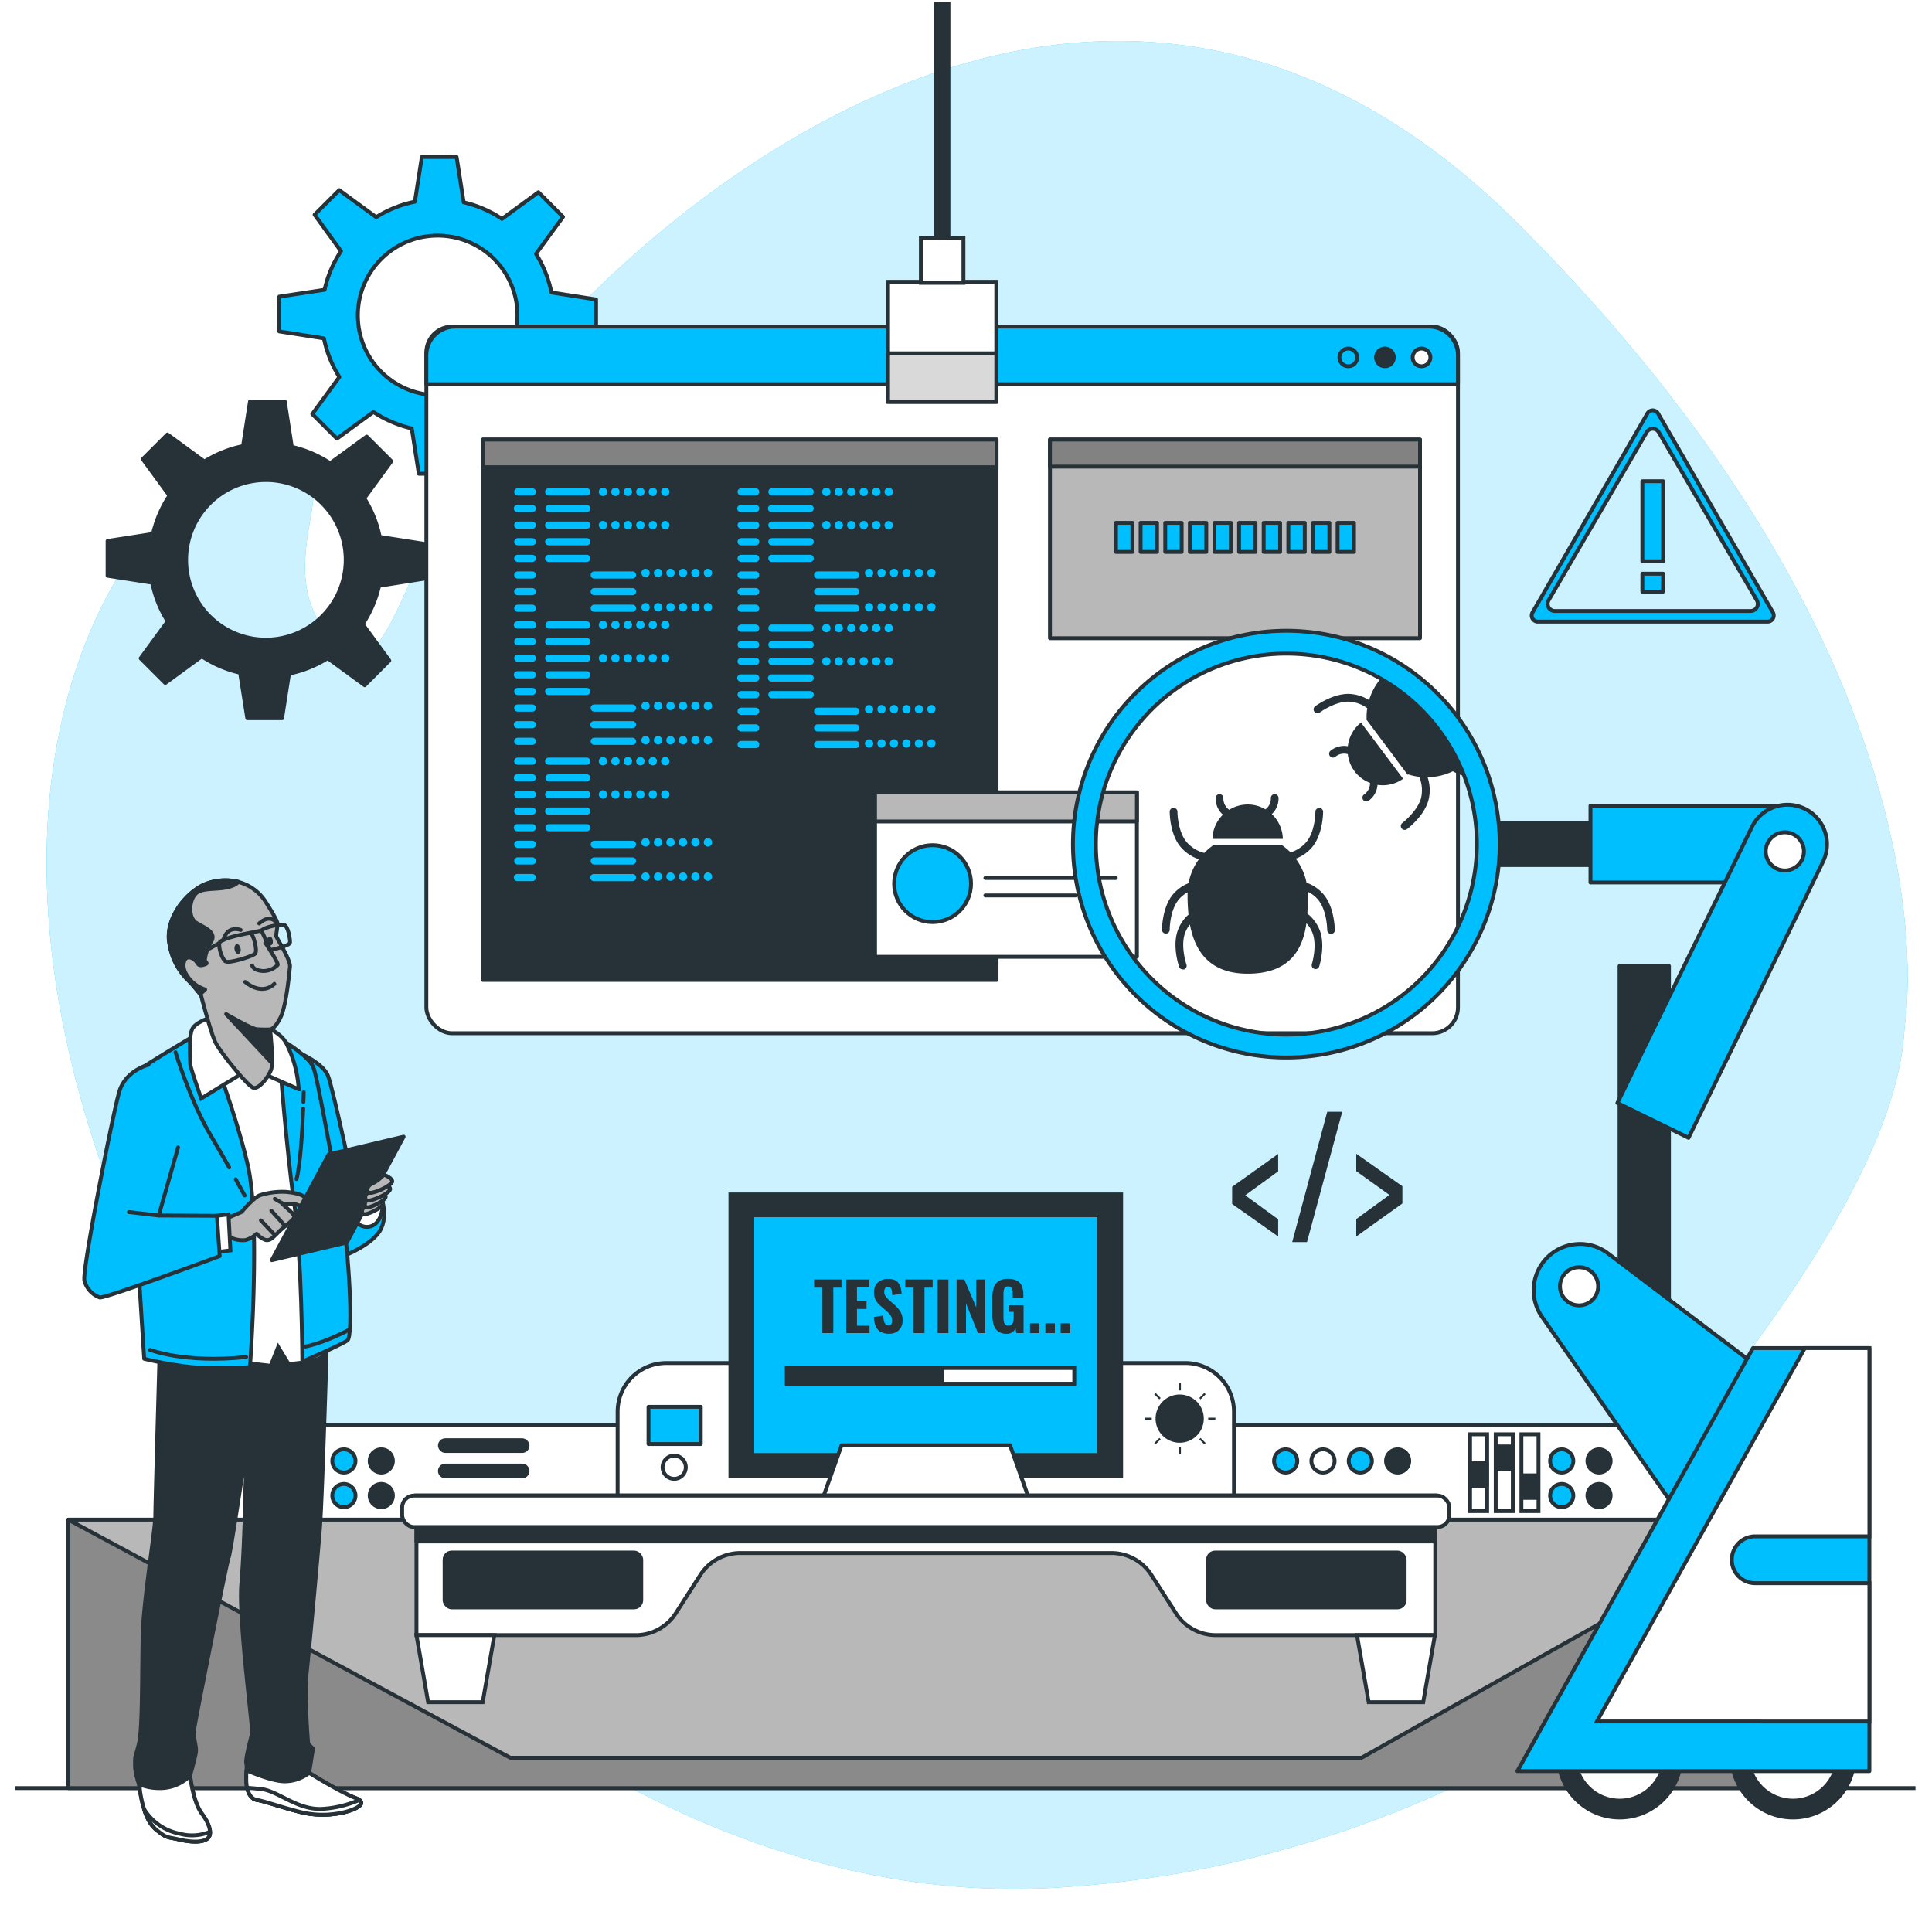 <svg class="animated" id="freepik_stories-software-tester" xmlns="http://www.w3.org/2000/svg" viewBox="0 0 500 500" version="1.1" xmlns:xlink="http://www.w3.org/1999/xlink" xmlns:svgjs="http://svgjs.com/svgjs"><style>svg#freepik_stories-software-tester:not(.animated) .animable {opacity: 0;}svg#freepik_stories-software-tester.animated #freepik--background-simple--inject-2 {animation: 1s 1 forwards cubic-bezier(.36,-0.01,.5,1.38) slideDown;animation-delay: 0s;}svg#freepik_stories-software-tester.animated #freepik--Devices--inject-2 {animation: 1s 1 forwards cubic-bezier(.36,-0.01,.5,1.38) lightSpeedRight;animation-delay: 0s;}svg#freepik_stories-software-tester.animated #freepik--Icon--inject-2 {animation: 1s 1 forwards cubic-bezier(.36,-0.01,.5,1.38) fadeIn;animation-delay: 0s;}svg#freepik_stories-software-tester.animated #freepik--Sign--inject-2 {animation: 1s 1 forwards cubic-bezier(.36,-0.01,.5,1.38) fadeIn;animation-delay: 0s;}svg#freepik_stories-software-tester.animated #freepik--Gears--inject-2 {animation: 1s 1 forwards cubic-bezier(.36,-0.01,.5,1.38) lightSpeedRight,3s Infinite  linear floating;animation-delay: 0s,1s;}svg#freepik_stories-software-tester.animated #freepik--Tab--inject-2 {animation: 1s 1 forwards cubic-bezier(.36,-0.01,.5,1.38) slideRight;animation-delay: 0s;}svg#freepik_stories-software-tester.animated #freepik--robot-arm--inject-2 {animation: 1s 1 forwards cubic-bezier(.36,-0.01,.5,1.38) slideDown,3s Infinite  linear floating;animation-delay: 0s,1s;}svg#freepik_stories-software-tester.animated #freepik--Character--inject-2 {animation: 1s 1 forwards cubic-bezier(.36,-0.01,.5,1.38) zoomOut;animation-delay: 0s;}            @keyframes slideDown {                0% {                    opacity: 0;                    transform: translateY(-30px);                }                100% {                    opacity: 1;                    transform: translateY(0);                }            }                    @keyframes lightSpeedRight {              from {                transform: translate3d(50%, 0, 0) skewX(-20deg);                opacity: 0;              }              60% {                transform: skewX(10deg);                opacity: 1;              }              80% {                transform: skewX(-2deg);              }              to {                opacity: 1;                transform: translate3d(0, 0, 0);              }            }                    @keyframes fadeIn {                0% {                    opacity: 0;                }                100% {                    opacity: 1;                }            }                    @keyframes floating {                0% {                    opacity: 1;                    transform: translateY(0px);                }                50% {                    transform: translateY(-10px);                }                100% {                    opacity: 1;                    transform: translateY(0px);                }            }                    @keyframes slideRight {                0% {                    opacity: 0;                    transform: translateX(30px);                }                100% {                    opacity: 1;                    transform: translateX(0);                }            }                    @keyframes zoomOut {                0% {                    opacity: 0;                    transform: scale(1.5);                }                100% {                    opacity: 1;                    transform: scale(1);                }            }        </style><g id="freepik--background-simple--inject-2" class="animable" style="transform-origin: 252.878px 249.734px;"><path d="M492.76,267.79c.08-1.08.16-2.15.3-3.22,1.5-11.49,8.49-97.87-100-206.5C276.42-58.69,149,72.45,127,106.73S98.54,193.64,81.55,159C71,137.59,98.42,110.78,59.64,122c-24.89,7.18-71.11,70.78-33.22,180S170.73,494.63,273,488.55c131.51-7.82,209-103.19,202.8-110.28s-55.13,14.06-44.37-.68C442,363.09,489.67,308.33,492.76,267.79Z" style="fill: #00BFFF; transform-origin: 252.878px 249.734px;" id="el9hmmw26zudk" class="animable"></path><g id="el25jlr9pib21"><path d="M492.76,267.79c.08-1.08.16-2.15.3-3.22,1.5-11.49,8.49-97.87-100-206.5C276.42-58.69,149,72.45,127,106.73S98.54,193.64,81.55,159C71,137.59,98.42,110.78,59.64,122c-24.89,7.18-71.11,70.78-33.22,180S170.73,494.63,273,488.55c131.51-7.82,209-103.19,202.8-110.28s-55.13,14.06-44.37-.68C442,363.09,489.67,308.33,492.76,267.79Z" style="fill: rgb(255, 255, 255); opacity: 0.8; transform-origin: 252.878px 249.734px;" class="animable" id="elwjz8xbr3w3"></path></g></g><g id="freepik--Devices--inject-2" class="animable" style="transform-origin: 249.815px 385.94px;"><path d="M53.53,368.83H425.65a12.6,12.6,0,0,1,12.6,12.6v22.91a0,0,0,0,1,0,0H40.93a0,0,0,0,1,0,0V381.43A12.6,12.6,0,0,1,53.53,368.83Z" style="fill: rgb(255, 255, 255); stroke: rgb(38, 50, 56); stroke-miterlimit: 10; transform-origin: 239.59px 386.585px;" id="elkjlq3gh67nf" class="animable"></path><line x1="3.9" y1="462.76" x2="495.73" y2="462.76" style="fill: none; stroke: rgb(38, 50, 56); stroke-miterlimit: 10; transform-origin: 249.815px 462.76px;" id="elrxx345awxy" class="animable"></line><path d="M335.73,378.09a3,3,0,1,1-3-3A3,3,0,0,1,335.73,378.09Z" style="fill: #00BFFF; stroke: rgb(38, 50, 56); stroke-linecap: round; stroke-linejoin: round; transform-origin: 332.73px 378.09px;" id="ela4674w2kmd8" class="animable"></path><path d="M345.39,378.09a3,3,0,1,1-3-3A3,3,0,0,1,345.39,378.09Z" style="fill: rgb(255, 255, 255); stroke: rgb(38, 50, 56); stroke-miterlimit: 10; transform-origin: 342.39px 378.09px;" id="eldx2eefzlsvq" class="animable"></path><path d="M355.05,378.09a3,3,0,1,1-3-3A3,3,0,0,1,355.05,378.09Z" style="fill: #00BFFF; stroke: rgb(38, 50, 56); stroke-linecap: round; stroke-linejoin: round; transform-origin: 352.05px 378.09px;" id="elkt4dyeibia" class="animable"></path><path d="M364.71,378.09a3,3,0,1,1-3-3A3,3,0,0,1,364.71,378.09Z" style="fill: rgb(38, 50, 56); stroke: rgb(38, 50, 56); stroke-linecap: round; stroke-linejoin: round; transform-origin: 361.71px 378.09px;" id="eldmhgo495ltw" class="animable"></path><path d="M407.17,378.09a3,3,0,1,1-3-3A3,3,0,0,1,407.17,378.09Z" style="fill: #00BFFF; stroke: rgb(38, 50, 56); stroke-linecap: round; stroke-linejoin: round; transform-origin: 404.17px 378.09px;" id="el4vek5o55via" class="animable"></path><path d="M416.83,378.09a3,3,0,1,1-3-3A3,3,0,0,1,416.83,378.09Z" style="fill: rgb(38, 50, 56); stroke: rgb(38, 50, 56); stroke-linecap: round; stroke-linejoin: round; transform-origin: 413.83px 378.09px;" id="el373lpm1p7s" class="animable"></path><path d="M407.17,387.05a3,3,0,1,1-3-3A3,3,0,0,1,407.17,387.05Z" style="fill: #00BFFF; stroke: rgb(38, 50, 56); stroke-linecap: round; stroke-linejoin: round; transform-origin: 404.17px 387.05px;" id="elmgnnrrnf3mh" class="animable"></path><path d="M416.83,387.05a3,3,0,1,1-3-3A3,3,0,0,1,416.83,387.05Z" style="fill: rgb(38, 50, 56); stroke: rgb(38, 50, 56); stroke-linecap: round; stroke-linejoin: round; transform-origin: 413.83px 387.05px;" id="el70g9ylakhjp" class="animable"></path><path d="M92,378.09a3,3,0,1,1-3-3A3,3,0,0,1,92,378.09Z" style="fill: #00BFFF; stroke: rgb(38, 50, 56); stroke-linecap: round; stroke-linejoin: round; transform-origin: 89px 378.09px;" id="elr9u62fp26hb" class="animable"></path><path d="M101.68,378.09a3,3,0,1,1-3-3A3,3,0,0,1,101.68,378.09Z" style="fill: rgb(38, 50, 56); stroke: rgb(38, 50, 56); stroke-linecap: round; stroke-linejoin: round; transform-origin: 98.68px 378.09px;" id="el3z5ju5320cv" class="animable"></path><path d="M92,387.05a3,3,0,1,1-3-3A3,3,0,0,1,92,387.05Z" style="fill: #00BFFF; stroke: rgb(38, 50, 56); stroke-linecap: round; stroke-linejoin: round; transform-origin: 89px 387.05px;" id="ellqql7g19y9q" class="animable"></path><path d="M101.68,387.05a3,3,0,1,1-3-3A3,3,0,0,1,101.68,387.05Z" style="fill: rgb(38, 50, 56); stroke: rgb(38, 50, 56); stroke-linecap: round; stroke-linejoin: round; transform-origin: 98.68px 387.05px;" id="elisaejx8i64a" class="animable"></path><rect x="380.45" y="371.19" width="4.42" height="19.88" style="fill: rgb(255, 255, 255); stroke: rgb(38, 50, 56); stroke-miterlimit: 10; transform-origin: 382.66px 381.13px;" id="elw57eptfkpm" class="animable"></rect><rect x="380.66" y="378.7" width="4.15" height="5.82" style="fill: rgb(38, 50, 56); stroke: rgb(38, 50, 56); stroke-linecap: round; stroke-linejoin: round; transform-origin: 382.735px 381.61px;" id="elyp05f8q7jhl" class="animable"></rect><rect x="387.09" y="371.19" width="4.42" height="19.88" style="fill: rgb(255, 255, 255); stroke: rgb(38, 50, 56); stroke-miterlimit: 10; transform-origin: 389.3px 381.13px;" id="elge7ymfr6wpc" class="animable"></rect><rect x="387.31" y="374.34" width="4.15" height="5.82" style="fill: rgb(38, 50, 56); stroke: rgb(38, 50, 56); stroke-linecap: round; stroke-linejoin: round; transform-origin: 389.385px 377.25px;" id="elay1sk0xipfn" class="animable"></rect><rect x="393.74" y="371.19" width="4.42" height="19.88" style="fill: rgb(255, 255, 255); stroke: rgb(38, 50, 56); stroke-miterlimit: 10; transform-origin: 395.95px 381.13px;" id="eljrxqsu9gng" class="animable"></rect><rect x="393.95" y="381.82" width="4.15" height="5.82" style="fill: rgb(38, 50, 56); stroke: rgb(38, 50, 56); stroke-linecap: round; stroke-linejoin: round; transform-origin: 396.025px 384.73px;" id="elarz88a7ka0l" class="animable"></rect><path d="M172.44,352.75H306.75a12.6,12.6,0,0,1,12.6,12.6v22.91a0,0,0,0,1,0,0H159.84a0,0,0,0,1,0,0V365.35A12.6,12.6,0,0,1,172.44,352.75Z" style="fill: rgb(255, 255, 255); stroke: rgb(38, 50, 56); stroke-miterlimit: 10; transform-origin: 239.595px 370.505px;" id="elgoxgql6f54u" class="animable"></path><path d="M177.48,379.72a3,3,0,1,1-3-3A3,3,0,0,1,177.48,379.72Z" style="fill: rgb(255, 255, 255); stroke: rgb(38, 50, 56); stroke-miterlimit: 10; transform-origin: 174.48px 379.72px;" id="el50z85tbah9k" class="animable"></path><path d="M311.54,367.15a6.24,6.24,0,1,0-6.23,6.23A6.23,6.23,0,0,0,311.54,367.15Z" style="fill: rgb(38, 50, 56); transform-origin: 305.3px 367.14px;" id="elsd6dem0npq" class="animable"></path><line x1="305.37" y1="357.98" x2="305.37" y2="359.84" style="fill: none; stroke: rgb(38, 50, 56); stroke-miterlimit: 10; stroke-width: 0.5px; transform-origin: 305.37px 358.91px;" id="elrivm86svxe9" class="animable"></line><line x1="305.37" y1="374.45" x2="305.37" y2="376.31" style="fill: none; stroke: rgb(38, 50, 56); stroke-miterlimit: 10; stroke-width: 0.5px; transform-origin: 305.37px 375.38px;" id="eluwxjrni8nx8" class="animable"></line><line x1="296.2" y1="367.15" x2="298.07" y2="367.15" style="fill: none; stroke: rgb(38, 50, 56); stroke-miterlimit: 10; stroke-width: 0.5px; transform-origin: 297.135px 367.15px;" id="el7mimb0bhx4y" class="animable"></line><line x1="312.68" y1="367.15" x2="314.54" y2="367.15" style="fill: none; stroke: rgb(38, 50, 56); stroke-miterlimit: 10; stroke-width: 0.5px; transform-origin: 313.61px 367.15px;" id="elr0960ag2c1e" class="animable"></line><line x1="311.85" y1="360.66" x2="310.54" y2="361.98" style="fill: none; stroke: rgb(38, 50, 56); stroke-miterlimit: 10; stroke-width: 0.5px; transform-origin: 311.195px 361.32px;" id="eln3d0osz2jy" class="animable"></line><line x1="300.21" y1="372.31" x2="298.89" y2="373.63" style="fill: none; stroke: rgb(38, 50, 56); stroke-miterlimit: 10; stroke-width: 0.5px; transform-origin: 299.55px 372.97px;" id="ellb7g8l9e6ra" class="animable"></line><line x1="298.89" y1="360.66" x2="300.21" y2="361.98" style="fill: none; stroke: rgb(38, 50, 56); stroke-miterlimit: 10; stroke-width: 0.5px; transform-origin: 299.55px 361.32px;" id="el2hvutb7xl0o" class="animable"></line><line x1="310.54" y1="372.31" x2="311.85" y2="373.63" style="fill: none; stroke: rgb(38, 50, 56); stroke-miterlimit: 10; stroke-width: 0.5px; transform-origin: 311.195px 372.97px;" id="elnd3ihc3kepd" class="animable"></line><rect x="167.83" y="364.09" width="13.53" height="9.62" style="fill: #00BFFF; stroke: rgb(38, 50, 56); stroke-linecap: round; stroke-linejoin: round; transform-origin: 174.595px 368.9px;" id="el24b6afbdkm5j" class="animable"></rect><rect x="189.03" y="309.12" width="101.12" height="72.83" style="fill: rgb(38, 50, 56); stroke: rgb(38, 50, 56); stroke-miterlimit: 10; transform-origin: 239.59px 345.535px;" id="elrbct2z5bdlm" class="animable"></rect><rect x="194.69" y="314.5" width="89.8" height="62.06" style="fill: #00BFFF; stroke: rgb(38, 50, 56); stroke-linecap: round; stroke-linejoin: round; transform-origin: 239.59px 345.53px;" id="elb0lfm87td98" class="animable"></rect><rect x="203.61" y="354.04" width="74.41" height="4.07" style="fill: rgb(255, 255, 255); stroke: rgb(38, 50, 56); stroke-miterlimit: 10; transform-origin: 240.815px 356.075px;" id="elv7k77dlbnhk" class="animable"></rect><rect x="203.61" y="354.04" width="40.72" height="4.07" style="fill: rgb(38, 50, 56); transform-origin: 223.97px 356.075px;" id="el6l8q4r0sbhe" class="animable"></rect><polygon points="261.4 374.05 217.79 374.05 212.34 389.43 266.85 389.43 261.4 374.05" style="fill: rgb(255, 255, 255); stroke: rgb(38, 50, 56); stroke-linecap: round; stroke-linejoin: round; transform-origin: 239.595px 381.74px;" id="elyrpxofnvqoe" class="animable"></polygon><rect x="17.68" y="393.29" width="444.06" height="69.47" style="fill: rgb(138, 138, 138); stroke: rgb(38, 50, 56); stroke-linecap: round; stroke-linejoin: round; transform-origin: 239.71px 428.025px;" id="ellhrywhweer" class="animable"></rect><polygon points="17.68 393.29 132.05 454.9 352.39 454.9 461.74 393.29 17.68 393.29" style="fill: rgb(184, 184, 184); stroke: rgb(38, 50, 56); stroke-linecap: round; stroke-linejoin: round; transform-origin: 239.71px 424.095px;" id="el31wlqx04zqh" class="animable"></polygon><path d="M107.78,387.06v36.11h56.76a12.29,12.29,0,0,0,10.32-5.62l6.42-10a12.28,12.28,0,0,1,10.33-5.63h96a12.28,12.28,0,0,1,10.33,5.63l6.42,10a12.29,12.29,0,0,0,10.32,5.62h56.76V387.06Z" style="fill: rgb(255, 255, 255); stroke: rgb(38, 50, 56); stroke-miterlimit: 10; transform-origin: 239.61px 405.115px;" id="el5laxzgpoemt" class="animable"></path><rect x="107.78" y="387.06" width="263.63" height="11.86" style="fill: rgb(38, 50, 56); stroke: rgb(38, 50, 56); stroke-miterlimit: 10; transform-origin: 239.595px 392.99px;" id="elbcvny4mfwq" class="animable"></rect><rect x="104.08" y="387.06" width="271.02" height="8.13" rx="3.07" style="fill: rgb(255, 255, 255); stroke: rgb(38, 50, 56); stroke-miterlimit: 10; transform-origin: 239.59px 391.125px;" id="elij150ddn0ob" class="animable"></rect><polygon points="124.92 440.53 110.8 440.53 107.78 423.17 127.94 423.17 124.92 440.53" style="fill: rgb(255, 255, 255); stroke: rgb(38, 50, 56); stroke-miterlimit: 10; transform-origin: 117.86px 431.85px;" id="ellcq1bgmveoh" class="animable"></polygon><polygon points="368.33 440.53 354.21 440.53 351.19 423.17 371.35 423.17 368.33 440.53" style="fill: rgb(255, 255, 255); stroke: rgb(38, 50, 56); stroke-miterlimit: 10; transform-origin: 361.27px 431.85px;" id="elulsa2l8haaj" class="animable"></polygon><rect x="115.06" y="401.79" width="50.89" height="14.2" rx="1.86" style="fill: rgb(38, 50, 56); stroke: rgb(38, 50, 56); stroke-miterlimit: 10; transform-origin: 140.505px 408.89px;" id="elmymxi5870g" class="animable"></rect><rect x="312.63" y="401.79" width="50.89" height="14.2" rx="1.86" style="fill: rgb(38, 50, 56); stroke: rgb(38, 50, 56); stroke-miterlimit: 10; transform-origin: 338.075px 408.89px;" id="el9544x8qtw4v" class="animable"></rect><rect x="113.85" y="372.73" width="22.68" height="2.79" rx="1.39" style="fill: rgb(38, 50, 56); stroke: rgb(38, 50, 56); stroke-linecap: round; stroke-linejoin: round; transform-origin: 125.19px 374.125px;" id="ellpnro2u2ib" class="animable"></rect><path d="M135.14,382.08H115.25a1.4,1.4,0,0,1-1.4-1.39h0a1.4,1.4,0,0,1,1.4-1.4h19.89a1.4,1.4,0,0,1,1.39,1.4h0A1.39,1.39,0,0,1,135.14,382.08Z" style="fill: rgb(38, 50, 56); stroke: rgb(38, 50, 56); stroke-linecap: round; stroke-linejoin: round; transform-origin: 125.19px 380.685px;" id="el3xwsshie3es" class="animable"></path><path d="M212.83,345V333.24h-2.14v-2.1h7.08v2.1h-2.11V345Z" style="fill: rgb(38, 50, 56); transform-origin: 214.23px 338.07px;" id="elcx8ff312vxl" class="animable"></path><path d="M219,345V331.14h6v1.95h-3.22v3.67h2.48v2h-2.48v4.34h3.25V345Z" style="fill: rgb(38, 50, 56); transform-origin: 222.015px 338.07px;" id="el8958n6orwkv" class="animable"></path><path d="M230.09,345.17a4.32,4.32,0,0,1-2.14-.47,2.94,2.94,0,0,1-1.29-1.42,6.41,6.41,0,0,1-.5-2.42l2.42-.41a8.26,8.26,0,0,0,.18,1.43,1.8,1.8,0,0,0,.45.86,1.06,1.06,0,0,0,.74.28.8.8,0,0,0,.74-.34,1.57,1.57,0,0,0,.2-.79,2.45,2.45,0,0,0-.42-1.46,7.41,7.41,0,0,0-1.1-1.19L227.93,338a5.62,5.62,0,0,1-1.25-1.47,3.79,3.79,0,0,1-.49-2,3.38,3.38,0,0,1,1-2.63,3.91,3.91,0,0,1,2.74-.91,3.69,3.69,0,0,1,1.71.34,2.59,2.59,0,0,1,1,.92,3.87,3.87,0,0,1,.51,1.24,7.83,7.83,0,0,1,.18,1.34l-2.41.36a10.41,10.41,0,0,0-.11-1.11,1.52,1.52,0,0,0-.31-.75.85.85,0,0,0-.69-.27.82.82,0,0,0-.74.37,1.43,1.43,0,0,0-.24.81,2,2,0,0,0,.34,1.2,5.36,5.36,0,0,0,.91,1l1.4,1.24a8.15,8.15,0,0,1,1.5,1.71,4.38,4.38,0,0,1,.62,2.39,3.59,3.59,0,0,1-.44,1.76,3.26,3.26,0,0,1-1.24,1.23A3.86,3.86,0,0,1,230.09,345.17Z" style="fill: rgb(38, 50, 56); transform-origin: 229.881px 338.079px;" id="el1ro4jybvlq1" class="animable"></path><path d="M236.43,345V333.24h-2.14v-2.1h7.08v2.1h-2.11V345Z" style="fill: rgb(38, 50, 56); transform-origin: 237.83px 338.07px;" id="elbt5bbvlp0yp" class="animable"></path><path d="M242.65,345V331.14h2.8V345Z" style="fill: rgb(38, 50, 56); transform-origin: 244.05px 338.07px;" id="elrruifcukvi" class="animable"></path><path d="M247.57,345V331.14h2l3.08,7.21v-7.21h2.33V345h-1.88L250,337.33V345Z" style="fill: rgb(38, 50, 56); transform-origin: 251.275px 338.07px;" id="el16fzrk346iq" class="animable"></path><path d="M260.57,345.19a3.77,3.77,0,0,1-2.22-.59,3.25,3.25,0,0,1-1.17-1.68,8.29,8.29,0,0,1-.35-2.52v-4.63a8.11,8.11,0,0,1,.36-2.56,3.07,3.07,0,0,1,1.26-1.66,4.41,4.41,0,0,1,2.43-.58,4.72,4.72,0,0,1,2.35.5,2.78,2.78,0,0,1,1.24,1.4,5.58,5.58,0,0,1,.38,2.15v.8H262.1v-1a6.78,6.78,0,0,0-.07-1,1.12,1.12,0,0,0-.32-.65,1.1,1.1,0,0,0-.79-.24,1,1,0,0,0-.82.29,1.44,1.44,0,0,0-.33.74,7.25,7.25,0,0,0-.07,1v6.13a4.61,4.61,0,0,0,.11,1,1.26,1.26,0,0,0,.38.72,1.18,1.18,0,0,0,.81.26,1.1,1.1,0,0,0,.82-.28,1.37,1.37,0,0,0,.4-.74,4.32,4.32,0,0,0,.12-1.07v-1.47H261v-1.71h3.9V345H263l-.18-1.24a2.46,2.46,0,0,1-.82,1A2.4,2.4,0,0,1,260.57,345.19Z" style="fill: rgb(38, 50, 56); transform-origin: 260.864px 338.079px;" id="elclygvmd9lvo" class="animable"></path><path d="M266.57,345v-2.51H269V345Z" style="fill: rgb(38, 50, 56); transform-origin: 267.785px 343.745px;" id="el8608fwqpkwr" class="animable"></path><path d="M270.54,345v-2.51H273V345Z" style="fill: rgb(38, 50, 56); transform-origin: 271.77px 343.745px;" id="elkdoju0p0xa" class="animable"></path><path d="M274.5,345v-2.51H277V345Z" style="fill: rgb(38, 50, 56); transform-origin: 275.75px 343.745px;" id="el5an36ehn1r2" class="animable"></path></g><g id="freepik--Icon--inject-2" class="animable" style="transform-origin: 340.91px 304.585px;"><path d="M330.79,320l-11.91-8.41v-4.45l11.91-8.5v4.5l-8.53,6.2,8.53,6.21Z" style="fill: rgb(38, 50, 56); transform-origin: 324.835px 309.32px;" id="elyas4kiuy9l" class="animable"></path><path d="M334.42,321.45l9.07-33.73h3.88l-9.12,33.73Z" style="fill: rgb(38, 50, 56); transform-origin: 340.895px 304.585px;" id="elf0d3m2bli9" class="animable"></path><path d="M351,320V315.5l8.58-6.25L351,303.09v-4.5L362.94,307v4.46Z" style="fill: rgb(38, 50, 56); transform-origin: 356.97px 309.295px;" id="el5nt694w233c" class="animable"></path></g><g id="freepik--Sign--inject-2" class="animable" style="transform-origin: 427.721px 133.544px;"><path d="M426.35,107l-29.73,51.49a1.59,1.59,0,0,0,1.38,2.39h59.45a1.6,1.6,0,0,0,1.38-2.39L429.1,107A1.59,1.59,0,0,0,426.35,107Zm2.94,4.87,25.37,43.46a1.85,1.85,0,0,1-1.57,2.79H402.36a1.85,1.85,0,0,1-1.57-2.79l25.36-43.46A1.81,1.81,0,0,1,429.29,111.87Z" style="fill: #00BFFF; stroke: rgb(38, 50, 56); stroke-linecap: round; stroke-linejoin: round; transform-origin: 427.721px 133.544px;" id="elw4n6tvattel" class="animable"></path><rect x="425.04" y="124.54" width="5.36" height="20.72" style="fill: #00BFFF; stroke: rgb(38, 50, 56); stroke-linecap: round; stroke-linejoin: round; transform-origin: 427.72px 134.9px;" id="elo214s79oqwi" class="animable"></rect><rect x="425.04" y="148.47" width="5.36" height="4.64" style="fill: #00BFFF; stroke: rgb(38, 50, 56); stroke-linecap: round; stroke-linejoin: round; transform-origin: 427.72px 150.79px;" id="els7zi79xcqhm" class="animable"></rect></g><g id="freepik--Gears--inject-2" class="animable animator-active" style="transform-origin: 91.05px 113.26px;"><path d="M154.26,86.5v-9l-11.55-1.8a29.9,29.9,0,0,0-4-10l7-9.58-6.37-6.37-9.44,6.9A30,30,0,0,0,120,52.36l-1.83-11.72h-9l-1.8,11.56a29.69,29.69,0,0,0-10,4l-9.58-7-6.37,6.37L88.25,65A29.58,29.58,0,0,0,84,75L72.28,76.77v9l11.55,1.8a29.9,29.9,0,0,0,4,10l-7,9.58,6.37,6.37,9.44-6.9a30,30,0,0,0,9.92,4.26l1.83,11.72h9l1.8-11.56a29.9,29.9,0,0,0,10-4l9.58,7,6.37-6.37-6.9-9.45a29.87,29.87,0,0,0,4.25-9.92Zm-41,15.78a20.65,20.65,0,1,1,20.65-20.65A20.64,20.64,0,0,1,113.27,102.28Z" style="fill: #00BFFF; stroke: rgb(38, 50, 56); stroke-linecap: round; stroke-linejoin: round; transform-origin: 113.27px 81.62px;" id="elp82nt6oyumi" class="animable"></path><path d="M109.82,149.75v-9l-11.55-1.8a29.9,29.9,0,0,0-4-10l7-9.58L94.89,113l-9.45,6.9a30,30,0,0,0-9.92-4.25L73.7,103.9h-9l-1.8,11.55a30,30,0,0,0-10,4l-9.57-7-6.37,6.37,6.9,9.44a30,30,0,0,0-4.26,9.92L27.84,140v9l11.56,1.8a29.69,29.69,0,0,0,4,10l-7,9.58,6.37,6.37,9.45-6.9a29.78,29.78,0,0,0,9.92,4.25L64,185.88h9l1.8-11.55a29.9,29.9,0,0,0,10-4l9.58,7,6.37-6.37-6.9-9.44a30,30,0,0,0,4.26-9.92Zm-41,15.79a20.65,20.65,0,1,1,20.65-20.65A20.66,20.66,0,0,1,68.83,165.54Z" style="fill: rgb(38, 50, 56); stroke: rgb(38, 50, 56); stroke-linecap: round; stroke-linejoin: round; transform-origin: 68.83px 144.89px;" id="elhfj4tctueoe" class="animable"></path></g><g id="freepik--Tab--inject-2" class="animable" style="transform-origin: 243.83px 134.205px;"><rect x="110.34" y="84.53" width="266.98" height="182.87" rx="6.68" style="fill: rgb(255, 255, 255); stroke: rgb(38, 50, 56); stroke-miterlimit: 10; transform-origin: 243.83px 175.965px;" id="elqxnbus9k7p" class="animable"></rect><path d="M377.32,99.44V92a7.47,7.47,0,0,0-7.48-7.47h-252A7.46,7.46,0,0,0,110.34,92v7.44Z" style="fill: #00BFFF; stroke: rgb(38, 50, 56); stroke-linecap: round; stroke-linejoin: round; transform-origin: 243.83px 91.985px;" id="elulgrv8767ji" class="animable"></path><path d="M351.23,92.51a2.29,2.29,0,1,0-2.29,2.28A2.28,2.28,0,0,0,351.23,92.51Z" style="fill: #00BFFF; stroke: rgb(38, 50, 56); stroke-linecap: round; stroke-linejoin: round; transform-origin: 348.94px 92.5px;" id="el0x5m522mk4n" class="animable"></path><path d="M360.71,92.51a2.29,2.29,0,1,0-2.29,2.28A2.29,2.29,0,0,0,360.71,92.51Z" style="fill: rgb(38, 50, 56); stroke: rgb(38, 50, 56); stroke-linecap: round; stroke-linejoin: round; transform-origin: 358.42px 92.5px;" id="elqekvro739ob" class="animable"></path><path d="M370.18,92.51a2.29,2.29,0,1,0-2.29,2.28A2.28,2.28,0,0,0,370.18,92.51Z" style="fill: rgb(255, 255, 255); stroke: rgb(38, 50, 56); stroke-miterlimit: 10; transform-origin: 367.89px 92.5px;" id="ell4qaexdzn8c" class="animable"></path><rect x="124.98" y="113.77" width="132.93" height="139.84" style="fill: rgb(38, 50, 56); stroke: rgb(38, 50, 56); stroke-linecap: round; stroke-linejoin: round; transform-origin: 191.445px 183.69px;" id="eldsii8b7ygab" class="animable"></rect><rect x="124.98" y="113.77" width="132.93" height="7.14" style="fill: rgb(130, 130, 130); stroke: rgb(38, 50, 56); stroke-linecap: round; stroke-linejoin: round; transform-origin: 191.445px 117.34px;" id="el3qszmvgrf04" class="animable"></rect><path d="M137.76,128.22H134a.93.93,0,0,1,0-1.86h3.76a.93.93,0,0,1,0,1.86Zm.93,3.37a.92.92,0,0,0-.93-.92H134a.93.93,0,1,0,0,1.85h3.76A.92.92,0,0,0,138.69,131.59Zm0,4.31a.92.92,0,0,0-.93-.93H134a.93.93,0,0,0,0,1.86h3.76A.93.93,0,0,0,138.69,135.9Zm0,4.3a.93.93,0,0,0-.93-.93H134a.93.93,0,0,0,0,1.86h3.76A.93.93,0,0,0,138.69,140.2Zm0,4.3a.93.93,0,0,0-.93-.93H134a.93.93,0,0,0,0,1.86h3.76A.92.92,0,0,0,138.69,144.5Zm0,4.31a.92.92,0,0,0-.93-.93H134a.93.93,0,0,0,0,1.86h3.76A.93.93,0,0,0,138.69,148.81Zm0,4.3a.93.93,0,0,0-.93-.93H134a.93.93,0,1,0,0,1.86h3.76A.93.93,0,0,0,138.69,153.11Zm0,4.3a.93.93,0,0,0-.93-.93H134a.93.93,0,0,0,0,1.86h3.76A.92.92,0,0,0,138.69,157.41Zm14.09-30.12a.93.93,0,0,0-.93-.93H142a.93.93,0,0,0,0,1.86h9.89A.93.93,0,0,0,152.78,127.29Zm0,4.3a.93.93,0,0,0-.93-.92H142a.93.93,0,0,0,0,1.85h9.89A.93.93,0,0,0,152.78,131.59Zm0,4.31a.93.93,0,0,0-.93-.93H142a.93.93,0,0,0,0,1.86h9.89A.93.93,0,0,0,152.78,135.9Zm0,4.3a.93.93,0,0,0-.93-.93H142a.93.93,0,0,0,0,1.86h9.89A.93.93,0,0,0,152.78,140.2Zm0,4.3a.93.93,0,0,0-.93-.93H142a.93.93,0,0,0,0,1.86h9.89A.93.93,0,0,0,152.78,144.5Zm11.83,4.31a.92.92,0,0,0-.93-.93H153.8a.93.93,0,0,0,0,1.86h9.88A.93.93,0,0,0,164.61,148.81Zm0,4.3a.93.93,0,0,0-.93-.93H153.8a.93.93,0,1,0,0,1.86h9.88A.93.93,0,0,0,164.61,153.11Zm0,4.3a.93.93,0,0,0-.93-.93H153.8a.93.93,0,0,0,0,1.86h9.88A.92.92,0,0,0,164.61,157.41Zm-7.48-30.12a1.08,1.08,0,1,0-1.08,1.08A1.07,1.07,0,0,0,157.13,127.29Zm3.22,0a1.08,1.08,0,1,0-1.07,1.08A1.07,1.07,0,0,0,160.35,127.29Zm3.23,0a1.08,1.08,0,1,0-1.07,1.08A1.07,1.07,0,0,0,163.58,127.29Zm3.23,0a1.08,1.08,0,1,0-1.08,1.08A1.07,1.07,0,0,0,166.81,127.29Zm3.23,0a1.08,1.08,0,1,0-1.08,1.08A1.08,1.08,0,0,0,170,127.29Zm3.22,0a1.08,1.08,0,1,0-1.07,1.08A1.07,1.07,0,0,0,173.26,127.29Zm-16.13,8.61a1.08,1.08,0,1,0-1.08,1.07A1.08,1.08,0,0,0,157.13,135.9Zm3.22,0a1.08,1.08,0,1,0-1.07,1.07A1.07,1.07,0,0,0,160.35,135.9Zm3.23,0a1.08,1.08,0,1,0-1.07,1.07A1.07,1.07,0,0,0,163.58,135.9Zm3.23,0a1.08,1.08,0,1,0-1.08,1.07A1.08,1.08,0,0,0,166.81,135.9Zm3.23,0A1.08,1.08,0,1,0,169,137,1.08,1.08,0,0,0,170,135.9Zm3.22,0a1.08,1.08,0,1,0-1.07,1.07A1.07,1.07,0,0,0,173.26,135.9Zm-5.11,12.37a1.08,1.08,0,1,0-1.07,1.08A1.08,1.08,0,0,0,168.15,148.27Zm3.23,0a1.08,1.08,0,1,0-1.07,1.08A1.08,1.08,0,0,0,171.38,148.27Zm3.23,0a1.08,1.08,0,1,0-1.08,1.08A1.08,1.08,0,0,0,174.61,148.27Zm3.23,0a1.08,1.08,0,1,0-1.08,1.08A1.09,1.09,0,0,0,177.84,148.27Zm3.22,0a1.08,1.08,0,1,0-1.07,1.08A1.08,1.08,0,0,0,181.06,148.27Zm3.23,0a1.08,1.08,0,1,0-1.08,1.08A1.08,1.08,0,0,0,184.29,148.27Zm-16.14,8.87a1.08,1.08,0,1,0-1.07,1.08A1.07,1.07,0,0,0,168.15,157.14Zm3.23,0a1.08,1.08,0,1,0-1.07,1.08A1.07,1.07,0,0,0,171.38,157.14Zm3.23,0a1.08,1.08,0,1,0-1.08,1.08A1.07,1.07,0,0,0,174.61,157.14Zm3.23,0a1.08,1.08,0,1,0-1.08,1.08A1.08,1.08,0,0,0,177.84,157.14Zm3.22,0a1.08,1.08,0,1,0-1.07,1.08A1.07,1.07,0,0,0,181.06,157.14Zm3.23,0a1.08,1.08,0,1,0-1.08,1.08A1.07,1.07,0,0,0,184.29,157.14Z" style="fill: #00BFFF; transform-origin: 158.632px 142.275px;" id="elp5ljp3i7fw" class="animable"></path><path d="M137.76,162.65H134a.93.93,0,1,1,0-1.85h3.76a.93.93,0,1,1,0,1.85Zm.93,3.38a.93.93,0,0,0-.93-.93H134a.93.93,0,0,0,0,1.86h3.76A.93.93,0,0,0,138.69,166Zm0,4.3a.93.93,0,0,0-.93-.93H134a.93.93,0,1,0,0,1.86h3.76A.92.92,0,0,0,138.69,170.33Zm0,4.31a.92.92,0,0,0-.93-.93H134a.93.93,0,1,0,0,1.85h3.76A.92.92,0,0,0,138.69,174.64Zm0,4.3a.92.92,0,0,0-.93-.93H134a.93.93,0,0,0,0,1.86h3.76A.93.93,0,0,0,138.69,178.94Zm0,4.3a.93.93,0,0,0-.93-.93H134a.93.93,0,1,0,0,1.86h3.76A.92.92,0,0,0,138.69,183.24Zm0,4.31a.92.92,0,0,0-.93-.93H134a.93.93,0,1,0,0,1.85h3.76A.92.92,0,0,0,138.69,187.55Zm0,4.3a.92.92,0,0,0-.93-.93H134a.93.93,0,0,0,0,1.86h3.76A.93.93,0,0,0,138.69,191.85Zm14.09-30.12a.93.93,0,0,0-.93-.93H142a.93.93,0,0,0,0,1.85h9.89A.93.93,0,0,0,152.78,161.73Zm0,4.3a.93.93,0,0,0-.93-.93H142a.93.93,0,0,0,0,1.86h9.89A.93.93,0,0,0,152.78,166Zm0,4.3a.93.93,0,0,0-.93-.93H142a.93.93,0,0,0,0,1.86h9.89A.93.93,0,0,0,152.78,170.33Zm0,4.31a.93.93,0,0,0-.93-.93H142a.93.93,0,0,0,0,1.85h9.89A.93.93,0,0,0,152.78,174.64Zm0,4.3a.93.93,0,0,0-.93-.93H142a.93.93,0,0,0,0,1.86h9.89A.93.93,0,0,0,152.78,178.94Zm11.83,4.3a.93.93,0,0,0-.93-.93H153.8a.93.93,0,1,0,0,1.86h9.88A.92.92,0,0,0,164.61,183.24Zm0,4.31a.92.92,0,0,0-.93-.93H153.8a.93.93,0,1,0,0,1.85h9.88A.92.92,0,0,0,164.61,187.55Zm0,4.3a.92.92,0,0,0-.93-.93H153.8a.93.93,0,0,0,0,1.86h9.88A.93.93,0,0,0,164.61,191.85Zm-7.48-30.12a1.08,1.08,0,1,0-1.08,1.07A1.08,1.08,0,0,0,157.13,161.73Zm3.22,0a1.08,1.08,0,1,0-1.07,1.07A1.07,1.07,0,0,0,160.35,161.73Zm3.23,0a1.08,1.08,0,1,0-1.07,1.07A1.07,1.07,0,0,0,163.58,161.73Zm3.23,0a1.08,1.08,0,1,0-1.08,1.07A1.08,1.08,0,0,0,166.81,161.73Zm3.23,0A1.08,1.08,0,1,0,169,162.8,1.08,1.08,0,0,0,170,161.73Zm3.22,0a1.08,1.08,0,1,0-1.07,1.07A1.07,1.07,0,0,0,173.26,161.73Zm-16.13,8.6a1.08,1.08,0,1,0-1.08,1.08A1.07,1.07,0,0,0,157.13,170.33Zm3.22,0a1.08,1.08,0,1,0-1.07,1.08A1.07,1.07,0,0,0,160.35,170.33Zm3.23,0a1.08,1.08,0,1,0-1.07,1.08A1.07,1.07,0,0,0,163.58,170.33Zm3.23,0a1.08,1.08,0,1,0-1.08,1.08A1.07,1.07,0,0,0,166.81,170.33Zm3.23,0a1.08,1.08,0,1,0-1.08,1.08A1.08,1.08,0,0,0,170,170.33Zm3.22,0a1.08,1.08,0,1,0-1.07,1.08A1.07,1.07,0,0,0,173.26,170.33Zm-5.11,12.37a1.08,1.08,0,1,0-1.07,1.08A1.07,1.07,0,0,0,168.15,182.7Zm3.23,0a1.08,1.08,0,1,0-1.07,1.08A1.07,1.07,0,0,0,171.38,182.7Zm3.23,0a1.08,1.08,0,1,0-1.08,1.08A1.07,1.07,0,0,0,174.61,182.7Zm3.23,0a1.08,1.08,0,1,0-1.08,1.08A1.08,1.08,0,0,0,177.84,182.7Zm3.22,0a1.08,1.08,0,1,0-1.07,1.08A1.07,1.07,0,0,0,181.06,182.7Zm3.23,0a1.08,1.08,0,1,0-1.08,1.08A1.07,1.07,0,0,0,184.29,182.7Zm-16.14,8.88a1.08,1.08,0,1,0-1.07,1.07A1.07,1.07,0,0,0,168.15,191.58Zm3.23,0a1.08,1.08,0,1,0-1.07,1.07A1.07,1.07,0,0,0,171.38,191.58Zm3.23,0a1.08,1.08,0,1,0-1.08,1.07A1.08,1.08,0,0,0,174.61,191.58Zm3.23,0a1.08,1.08,0,1,0-1.08,1.07A1.08,1.08,0,0,0,177.84,191.58Zm3.22,0a1.08,1.08,0,1,0-1.07,1.07A1.07,1.07,0,0,0,181.06,191.58Zm3.23,0a1.08,1.08,0,1,0-1.08,1.07A1.08,1.08,0,0,0,184.29,191.58Z" style="fill: #00BFFF; transform-origin: 158.632px 176.71px;" id="eloz3fgbfqzss" class="animable"></path><path d="M137.76,197.92H134a.93.93,0,1,1,0-1.86h3.76a.93.93,0,1,1,0,1.86Zm.93,3.37a.92.92,0,0,0-.93-.92H134a.93.93,0,1,0,0,1.85h3.76A.92.92,0,0,0,138.69,201.29Zm0,4.31a.92.92,0,0,0-.93-.93H134a.93.93,0,0,0,0,1.86h3.76A.93.93,0,0,0,138.69,205.6Zm0,4.3a.93.93,0,0,0-.93-.93H134a.93.93,0,0,0,0,1.86h3.76A.93.93,0,0,0,138.69,209.9Zm0,4.3a.92.92,0,0,0-.93-.92H134a.93.93,0,1,0,0,1.85h3.76A.92.92,0,0,0,138.69,214.2Zm0,4.31a.92.92,0,0,0-.93-.93H134a.93.93,0,0,0,0,1.86h3.76A.93.93,0,0,0,138.69,218.51Zm0,4.3a.93.93,0,0,0-.93-.93H134a.93.93,0,0,0,0,1.86h3.76A.93.93,0,0,0,138.69,222.81Zm0,4.3a.92.92,0,0,0-.93-.92H134a.93.93,0,1,0,0,1.85h3.76A.92.92,0,0,0,138.69,227.11ZM152.78,197a.93.93,0,0,0-.93-.93H142a.93.93,0,0,0,0,1.86h9.89A.93.93,0,0,0,152.78,197Zm0,4.3a.93.93,0,0,0-.93-.92H142a.93.93,0,0,0,0,1.85h9.89A.93.93,0,0,0,152.78,201.29Zm0,4.31a.93.93,0,0,0-.93-.93H142a.93.93,0,0,0,0,1.86h9.89A.93.93,0,0,0,152.78,205.6Zm0,4.3a.93.93,0,0,0-.93-.93H142a.93.93,0,0,0,0,1.86h9.89A.93.93,0,0,0,152.78,209.9Zm0,4.3a.93.93,0,0,0-.93-.92H142a.93.93,0,0,0,0,1.85h9.89A.93.93,0,0,0,152.78,214.2Zm11.83,4.31a.92.92,0,0,0-.93-.93H153.8a.93.93,0,0,0,0,1.86h9.88A.93.93,0,0,0,164.61,218.51Zm0,4.3a.93.93,0,0,0-.93-.93H153.8a.93.93,0,0,0,0,1.86h9.88A.93.93,0,0,0,164.61,222.81Zm0,4.3a.92.92,0,0,0-.93-.92H153.8a.93.93,0,1,0,0,1.85h9.88A.92.92,0,0,0,164.61,227.11ZM157.13,197a1.08,1.08,0,1,0-1.08,1.08A1.07,1.07,0,0,0,157.13,197Zm3.22,0a1.08,1.08,0,1,0-1.07,1.08A1.07,1.07,0,0,0,160.35,197Zm3.23,0a1.08,1.08,0,1,0-1.07,1.08A1.07,1.07,0,0,0,163.58,197Zm3.23,0a1.08,1.08,0,1,0-1.08,1.08A1.07,1.07,0,0,0,166.81,197Zm3.23,0a1.08,1.08,0,1,0-1.08,1.08A1.08,1.08,0,0,0,170,197Zm3.22,0a1.08,1.08,0,1,0-1.07,1.08A1.07,1.07,0,0,0,173.26,197Zm-16.13,8.61a1.08,1.08,0,1,0-1.08,1.07A1.08,1.08,0,0,0,157.13,205.6Zm3.22,0a1.08,1.08,0,1,0-1.07,1.07A1.07,1.07,0,0,0,160.35,205.6Zm3.23,0a1.08,1.08,0,1,0-1.07,1.07A1.07,1.07,0,0,0,163.58,205.6Zm3.23,0a1.08,1.08,0,1,0-1.08,1.07A1.08,1.08,0,0,0,166.81,205.6Zm3.23,0a1.08,1.08,0,1,0-1.08,1.07A1.08,1.08,0,0,0,170,205.6Zm3.22,0a1.08,1.08,0,1,0-1.07,1.07A1.07,1.07,0,0,0,173.26,205.6ZM168.15,218a1.08,1.08,0,1,0-1.07,1.08A1.08,1.08,0,0,0,168.15,218Zm3.23,0a1.08,1.08,0,1,0-1.07,1.08A1.08,1.08,0,0,0,171.38,218Zm3.23,0a1.08,1.08,0,1,0-1.08,1.08A1.08,1.08,0,0,0,174.61,218Zm3.23,0a1.08,1.08,0,1,0-1.08,1.08A1.09,1.09,0,0,0,177.84,218Zm3.22,0a1.08,1.08,0,1,0-1.07,1.08A1.08,1.08,0,0,0,181.06,218Zm3.23,0a1.08,1.08,0,1,0-1.08,1.08A1.08,1.08,0,0,0,184.29,218Zm-16.14,8.88a1.08,1.08,0,1,0-1.07,1.07A1.07,1.07,0,0,0,168.15,226.85Zm3.23,0a1.08,1.08,0,1,0-1.07,1.07A1.07,1.07,0,0,0,171.38,226.85Zm3.23,0a1.08,1.08,0,1,0-1.08,1.07A1.08,1.08,0,0,0,174.61,226.85Zm3.23,0a1.08,1.08,0,1,0-1.08,1.07A1.08,1.08,0,0,0,177.84,226.85Zm3.22,0a1.08,1.08,0,1,0-1.07,1.07A1.07,1.07,0,0,0,181.06,226.85Zm3.23,0a1.08,1.08,0,1,0-1.08,1.07A1.08,1.08,0,0,0,184.29,226.85Z" style="fill: #00BFFF; transform-origin: 158.632px 211.988px;" id="elhjv4wxc6ou6" class="animable"></path><path d="M195.57,128.22h-3.76a.93.93,0,0,1,0-1.86h3.76a.93.93,0,1,1,0,1.86Zm.93,3.37a.93.93,0,0,0-.93-.92h-3.76a.93.93,0,1,0,0,1.85h3.76A.93.93,0,0,0,196.5,131.59Zm0,4.31a.93.93,0,0,0-.93-.93h-3.76a.93.93,0,0,0,0,1.86h3.76A.93.93,0,0,0,196.5,135.9Zm0,4.3a.93.93,0,0,0-.93-.93h-3.76a.93.93,0,0,0,0,1.86h3.76A.93.93,0,0,0,196.5,140.2Zm0,4.3a.93.93,0,0,0-.93-.93h-3.76a.93.93,0,0,0,0,1.86h3.76A.93.93,0,0,0,196.5,144.5Zm0,4.31a.93.93,0,0,0-.93-.93h-3.76a.93.93,0,0,0,0,1.86h3.76A.93.93,0,0,0,196.5,148.81Zm0,4.3a.93.93,0,0,0-.93-.93h-3.76a.93.93,0,1,0,0,1.86h3.76A.93.93,0,0,0,196.5,153.11Zm0,4.3a.93.93,0,0,0-.93-.93h-3.76a.93.93,0,0,0,0,1.86h3.76A.93.93,0,0,0,196.5,157.41Zm14.09-30.12a.93.93,0,0,0-.93-.93h-9.89a.93.93,0,0,0,0,1.86h9.89A.93.93,0,0,0,210.59,127.29Zm0,4.3a.93.93,0,0,0-.93-.92h-9.89a.93.93,0,1,0,0,1.85h9.89A.93.93,0,0,0,210.59,131.59Zm0,4.31a.93.93,0,0,0-.93-.93h-9.89a.93.93,0,0,0,0,1.86h9.89A.93.93,0,0,0,210.59,135.9Zm0,4.3a.93.93,0,0,0-.93-.93h-9.89a.93.93,0,0,0,0,1.86h9.89A.93.93,0,0,0,210.59,140.2Zm0,4.3a.93.93,0,0,0-.93-.93h-9.89a.93.93,0,1,0,0,1.86h9.89A.93.93,0,0,0,210.59,144.5Zm11.83,4.31a.93.93,0,0,0-.93-.93h-9.88a.93.93,0,0,0,0,1.86h9.88A.93.93,0,0,0,222.42,148.81Zm0,4.3a.93.93,0,0,0-.93-.93h-9.88a.93.93,0,1,0,0,1.86h9.88A.93.93,0,0,0,222.42,153.11Zm0,4.3a.93.93,0,0,0-.93-.93h-9.88a.93.93,0,0,0,0,1.86h9.88A.93.93,0,0,0,222.42,157.41Zm-7.48-30.12a1.08,1.08,0,1,0-1.08,1.08A1.08,1.08,0,0,0,214.94,127.29Zm3.22,0a1.08,1.08,0,1,0-1.07,1.08A1.07,1.07,0,0,0,218.16,127.29Zm3.23,0a1.08,1.08,0,1,0-1.08,1.08A1.07,1.07,0,0,0,221.39,127.29Zm3.23,0a1.08,1.08,0,1,0-1.08,1.08A1.07,1.07,0,0,0,224.62,127.29Zm3.23,0a1.08,1.08,0,1,0-1.08,1.08A1.08,1.08,0,0,0,227.85,127.29Zm3.22,0a1.08,1.08,0,1,0-1.07,1.08A1.07,1.07,0,0,0,231.07,127.29Zm-16.13,8.61a1.08,1.08,0,1,0-1.08,1.07A1.08,1.08,0,0,0,214.94,135.9Zm3.22,0a1.08,1.08,0,1,0-1.07,1.07A1.07,1.07,0,0,0,218.16,135.9Zm3.23,0a1.08,1.08,0,1,0-1.08,1.07A1.08,1.08,0,0,0,221.39,135.9Zm3.23,0a1.08,1.08,0,1,0-1.08,1.07A1.08,1.08,0,0,0,224.62,135.9Zm3.23,0a1.08,1.08,0,1,0-1.08,1.07A1.08,1.08,0,0,0,227.85,135.9Zm3.22,0A1.08,1.08,0,1,0,230,137,1.07,1.07,0,0,0,231.07,135.9ZM226,148.27a1.08,1.08,0,1,0-1.07,1.08A1.08,1.08,0,0,0,226,148.27Zm3.23,0a1.08,1.08,0,1,0-1.08,1.08A1.08,1.08,0,0,0,229.19,148.27Zm3.23,0a1.08,1.08,0,1,0-1.08,1.08A1.08,1.08,0,0,0,232.42,148.27Zm3.22,0a1.08,1.08,0,1,0-1.07,1.08A1.08,1.08,0,0,0,235.64,148.27Zm3.23,0a1.08,1.08,0,1,0-1.07,1.08A1.08,1.08,0,0,0,238.87,148.27Zm3.23,0a1.08,1.08,0,1,0-1.08,1.08A1.08,1.08,0,0,0,242.1,148.27ZM226,157.14a1.08,1.08,0,1,0-1.07,1.08A1.07,1.07,0,0,0,226,157.14Zm3.23,0a1.08,1.08,0,1,0-1.08,1.08A1.07,1.07,0,0,0,229.19,157.14Zm3.23,0a1.08,1.08,0,1,0-1.08,1.08A1.07,1.07,0,0,0,232.42,157.14Zm3.22,0a1.08,1.08,0,1,0-1.07,1.08A1.07,1.07,0,0,0,235.64,157.14Zm3.23,0a1.08,1.08,0,1,0-1.07,1.08A1.07,1.07,0,0,0,238.87,157.14Zm3.23,0a1.08,1.08,0,1,0-1.08,1.08A1.07,1.07,0,0,0,242.1,157.14Z" style="fill: #00BFFF; transform-origin: 216.462px 142.275px;" id="el1zetc4k05q2h" class="animable"></path><path d="M195.57,163.49h-3.76a.93.93,0,0,1,0-1.86h3.76a.93.93,0,0,1,0,1.86Zm.93,3.37a.93.93,0,0,0-.93-.93h-3.76a.93.93,0,1,0,0,1.86h3.76A.93.93,0,0,0,196.5,166.86Zm0,4.3a.93.93,0,0,0-.93-.93h-3.76a.93.93,0,0,0,0,1.86h3.76A.93.93,0,0,0,196.5,171.16Zm0,4.31a.93.93,0,0,0-.93-.93h-3.76a.93.93,0,1,0,0,1.85h3.76A.93.93,0,0,0,196.5,175.47Zm0,4.3a.93.93,0,0,0-.93-.93h-3.76a.93.93,0,1,0,0,1.86h3.76A.93.93,0,0,0,196.5,179.77Zm0,4.3a.93.93,0,0,0-.93-.93h-3.76a.93.93,0,0,0,0,1.86h3.76A.93.93,0,0,0,196.5,184.07Zm0,4.31a.93.93,0,0,0-.93-.93h-3.76a.93.93,0,0,0,0,1.86h3.76A.93.93,0,0,0,196.5,188.38Zm0,4.3a.93.93,0,0,0-.93-.93h-3.76a.93.93,0,0,0,0,1.86h3.76A.93.93,0,0,0,196.5,192.68Zm14.09-30.12a.93.93,0,0,0-.93-.93h-9.89a.93.93,0,0,0,0,1.86h9.89A.93.93,0,0,0,210.59,162.56Zm0,4.3a.93.93,0,0,0-.93-.93h-9.89a.93.93,0,1,0,0,1.86h9.89A.93.93,0,0,0,210.59,166.86Zm0,4.3a.93.93,0,0,0-.93-.93h-9.89a.93.93,0,0,0,0,1.86h9.89A.93.93,0,0,0,210.59,171.16Zm0,4.31a.93.93,0,0,0-.93-.93h-9.89a.93.93,0,1,0,0,1.85h9.89A.93.93,0,0,0,210.59,175.47Zm0,4.3a.93.93,0,0,0-.93-.93h-9.89a.93.93,0,1,0,0,1.86h9.89A.93.93,0,0,0,210.59,179.77Zm11.83,4.3a.93.93,0,0,0-.93-.93h-9.88a.93.93,0,0,0,0,1.86h9.88A.93.93,0,0,0,222.42,184.07Zm0,4.31a.93.93,0,0,0-.93-.93h-9.88a.93.93,0,0,0,0,1.86h9.88A.93.93,0,0,0,222.42,188.38Zm0,4.3a.93.93,0,0,0-.93-.93h-9.88a.93.93,0,0,0,0,1.86h9.88A.93.93,0,0,0,222.42,192.68Zm-7.48-30.12a1.08,1.08,0,1,0-1.08,1.07A1.08,1.08,0,0,0,214.94,162.56Zm3.22,0a1.08,1.08,0,1,0-1.07,1.07A1.07,1.07,0,0,0,218.16,162.56Zm3.23,0a1.08,1.08,0,1,0-1.08,1.07A1.08,1.08,0,0,0,221.39,162.56Zm3.23,0a1.08,1.08,0,1,0-1.08,1.07A1.08,1.08,0,0,0,224.62,162.56Zm3.23,0a1.08,1.08,0,1,0-1.08,1.07A1.08,1.08,0,0,0,227.85,162.56Zm3.22,0a1.08,1.08,0,1,0-1.07,1.07A1.07,1.07,0,0,0,231.07,162.56Zm-16.13,8.6a1.08,1.08,0,1,0-1.08,1.08A1.08,1.08,0,0,0,214.94,171.16Zm3.22,0a1.08,1.08,0,1,0-1.07,1.08A1.07,1.07,0,0,0,218.16,171.16Zm3.23,0a1.08,1.08,0,1,0-1.08,1.08A1.07,1.07,0,0,0,221.39,171.16Zm3.23,0a1.08,1.08,0,1,0-1.08,1.08A1.07,1.07,0,0,0,224.62,171.16Zm3.23,0a1.08,1.08,0,1,0-1.08,1.08A1.08,1.08,0,0,0,227.85,171.16Zm3.22,0a1.08,1.08,0,1,0-1.07,1.08A1.07,1.07,0,0,0,231.07,171.16ZM226,183.53a1.08,1.08,0,1,0-1.07,1.08A1.07,1.07,0,0,0,226,183.53Zm3.23,0a1.08,1.08,0,1,0-1.08,1.08A1.07,1.07,0,0,0,229.19,183.53Zm3.23,0a1.08,1.08,0,1,0-1.08,1.08A1.07,1.07,0,0,0,232.42,183.53Zm3.22,0a1.08,1.08,0,1,0-1.07,1.08A1.07,1.07,0,0,0,235.64,183.53Zm3.23,0a1.08,1.08,0,1,0-1.07,1.08A1.07,1.07,0,0,0,238.87,183.53Zm3.23,0a1.08,1.08,0,1,0-1.08,1.08A1.07,1.07,0,0,0,242.1,183.53ZM226,192.41a1.08,1.08,0,1,0-1.07,1.08A1.08,1.08,0,0,0,226,192.41Zm3.23,0a1.08,1.08,0,1,0-1.08,1.08A1.08,1.08,0,0,0,229.19,192.41Zm3.23,0a1.08,1.08,0,1,0-1.08,1.08A1.08,1.08,0,0,0,232.42,192.41Zm3.22,0a1.08,1.08,0,1,0-1.07,1.08A1.08,1.08,0,0,0,235.64,192.41Zm3.23,0a1.08,1.08,0,1,0-1.07,1.08A1.08,1.08,0,0,0,238.87,192.41Zm3.23,0a1.08,1.08,0,1,0-1.08,1.08A1.08,1.08,0,0,0,242.1,192.41Z" style="fill: #00BFFF; transform-origin: 216.462px 177.54px;" id="el107yfqw3v9fp" class="animable"></path><rect x="226.46" y="205.08" width="67.77" height="42.54" style="fill: rgb(255, 255, 255); stroke: rgb(38, 50, 56); stroke-linecap: round; stroke-linejoin: round; transform-origin: 260.345px 226.35px;" id="elr65vkclet0o" class="animable"></rect><rect x="226.46" y="205.08" width="67.77" height="7.51" style="fill: rgb(184, 184, 184); stroke: rgb(38, 50, 56); stroke-linecap: round; stroke-linejoin: round; transform-origin: 260.345px 208.835px;" id="el93lpddopeh" class="animable"></rect><circle cx="241.35" cy="228.69" r="9.95" style="fill: #00BFFF; stroke: rgb(38, 50, 56); stroke-linecap: round; stroke-linejoin: round; transform-origin: 241.35px 228.69px;" id="elko54qzdsgr" class="animable"></circle><line x1="255.01" y1="227.23" x2="288.76" y2="227.23" style="fill: rgb(255, 255, 255); stroke: rgb(38, 50, 56); stroke-linecap: round; stroke-linejoin: round; transform-origin: 271.885px 227.23px;" id="elnqoztrgk7e" class="animable"></line><line x1="255.01" y1="231.74" x2="278.35" y2="231.74" style="fill: rgb(255, 255, 255); stroke: rgb(38, 50, 56); stroke-linecap: round; stroke-linejoin: round; transform-origin: 266.68px 231.74px;" id="elqfwfbpdb67a" class="animable"></line><rect x="271.73" y="113.77" width="95.77" height="51.39" style="fill: rgb(184, 184, 184); stroke: rgb(38, 50, 56); stroke-linecap: round; stroke-linejoin: round; transform-origin: 319.615px 139.465px;" id="elt9b2eih6ps" class="animable"></rect><rect x="271.73" y="113.77" width="95.77" height="6.99" style="fill: rgb(130, 130, 130); stroke: rgb(38, 50, 56); stroke-linecap: round; stroke-linejoin: round; transform-origin: 319.615px 117.265px;" id="elcspco0ztezs" class="animable"></rect><rect x="288.81" y="135.31" width="4.25" height="7.52" style="fill: #00BFFF; stroke: rgb(38, 50, 56); stroke-linecap: round; stroke-linejoin: round; transform-origin: 290.935px 139.07px;" id="ellyxu5o3sqa" class="animable"></rect><rect x="295.19" y="135.31" width="4.25" height="7.52" style="fill: #00BFFF; stroke: rgb(38, 50, 56); stroke-linecap: round; stroke-linejoin: round; transform-origin: 297.315px 139.07px;" id="elmayuzp7f6ff" class="animable"></rect><rect x="301.56" y="135.31" width="4.25" height="7.52" style="fill: #00BFFF; stroke: rgb(38, 50, 56); stroke-linecap: round; stroke-linejoin: round; transform-origin: 303.685px 139.07px;" id="elvqlnr0w87x" class="animable"></rect><rect x="307.93" y="135.31" width="4.25" height="7.52" style="fill: #00BFFF; stroke: rgb(38, 50, 56); stroke-linecap: round; stroke-linejoin: round; transform-origin: 310.055px 139.07px;" id="ell50rsemp47" class="animable"></rect><rect x="314.3" y="135.31" width="4.25" height="7.52" style="fill: #00BFFF; stroke: rgb(38, 50, 56); stroke-linecap: round; stroke-linejoin: round; transform-origin: 316.425px 139.07px;" id="el5u9mfdz2oer" class="animable"></rect><rect x="320.67" y="135.31" width="4.25" height="7.52" style="fill: #00BFFF; stroke: rgb(38, 50, 56); stroke-linecap: round; stroke-linejoin: round; transform-origin: 322.795px 139.07px;" id="elmcanacw49n" class="animable"></rect><rect x="327.04" y="135.31" width="4.25" height="7.52" style="fill: #00BFFF; stroke: rgb(38, 50, 56); stroke-linecap: round; stroke-linejoin: round; transform-origin: 329.165px 139.07px;" id="elaxybg55a85" class="animable"></rect><rect x="333.42" y="135.31" width="4.25" height="7.52" style="fill: #00BFFF; stroke: rgb(38, 50, 56); stroke-linecap: round; stroke-linejoin: round; transform-origin: 335.545px 139.07px;" id="elqnfewr1ubb9" class="animable"></rect><rect x="339.79" y="135.31" width="4.25" height="7.52" style="fill: #00BFFF; stroke: rgb(38, 50, 56); stroke-linecap: round; stroke-linejoin: round; transform-origin: 341.915px 139.07px;" id="eloe4b8u0uahe" class="animable"></rect><rect x="346.16" y="135.31" width="4.25" height="7.52" style="fill: #00BFFF; stroke: rgb(38, 50, 56); stroke-linecap: round; stroke-linejoin: round; transform-origin: 348.285px 139.07px;" id="elz9xwhqq0q2" class="animable"></rect><rect x="229.82" y="72.93" width="28.02" height="31.07" style="fill: rgb(255, 255, 255); stroke: rgb(38, 50, 56); stroke-miterlimit: 10; transform-origin: 243.83px 88.465px;" id="elafrlowvao3j" class="animable"></rect><rect x="229.82" y="91.45" width="28.02" height="12.54" style="fill: rgb(217, 217, 217); stroke: rgb(38, 50, 56); stroke-linecap: round; stroke-linejoin: round; transform-origin: 243.83px 97.72px;" id="elme7xwuykgt" class="animable"></rect><rect x="238.32" y="61.51" width="11.02" height="11.69" style="fill: rgb(255, 255, 255); stroke: rgb(38, 50, 56); stroke-miterlimit: 10; transform-origin: 243.83px 67.355px;" id="elv0vf67hg0je" class="animable"></rect><rect x="242.19" y="1.01" width="3.27" height="60.12" style="fill: rgb(38, 50, 56); stroke: rgb(38, 50, 56); stroke-miterlimit: 10; transform-origin: 243.825px 31.07px;" id="el29uchx5gg8r" class="animable"></rect></g><g id="freepik--robot-arm--inject-2" class="animable" style="transform-origin: 380.74px 316.805px;"><path d="M316.49,210.84a9.05,9.05,0,0,0-2.71,6.26H332a9.08,9.08,0,0,0-2.86-6.41,5.55,5.55,0,0,0,1.75-4.16,1,1,0,1,0-2,0,3.47,3.47,0,0,1-1.39,2.93,9,9,0,0,0-9.37.12,3.55,3.55,0,0,1-1.52-3.05,1,1,0,0,0-2,0A5.53,5.53,0,0,0,316.49,210.84Z" style="fill: rgb(38, 50, 56); transform-origin: 322.89px 211.315px;" id="el63300rxwgo9" class="animable"></path><path d="M342.78,231.76a10.41,10.41,0,0,0-4.65-3.32,15.45,15.45,0,0,0-2.79-6.21,10.26,10.26,0,0,0,4.45-3.24c2.6-3.37,2.63-8.67,2.63-8.89a1,1,0,0,0-1-1h0a1,1,0,0,0-1,1c0,.05,0,4.84-2.22,7.67A8.71,8.71,0,0,1,334,220.6a15.56,15.56,0,0,0-2.1-1.78s0-.1,0-.15h-18a.77.77,0,0,0,0,.15,15.77,15.77,0,0,0-2.24,1.92,8.92,8.92,0,0,1-4.72-3c-2.19-2.83-2.22-7.62-2.22-7.67a1,1,0,0,0-1-1h0a1,1,0,0,0-1,1c0,.22,0,5.52,2.63,8.89a10.58,10.58,0,0,0,4.92,3.42,15.44,15.44,0,0,0-2.68,6.19,10.38,10.38,0,0,0-4.24,3.16c-2.6,3.37-2.63,8.67-2.63,8.89a1,1,0,0,0,2,0c0-.05,0-4.83,2.22-7.67a7.79,7.79,0,0,1,2.4-2c0,.19,0,.37,0,.56a51.71,51.71,0,0,0,.24,5.2,10.15,10.15,0,0,0-2.83,4.24c-1.37,4,.33,9.06.41,9.27a1,1,0,0,0,.94.67,1.26,1.26,0,0,0,.33,0,1,1,0,0,0,.62-1.27s-1.55-4.59-.41-8a7.71,7.71,0,0,1,1.31-2.35c1.26,6.67,4.9,12.72,14.95,12.72,11.12,0,14.29-6.54,15.2-13.06a7.91,7.91,0,0,1,1.6,2.58c1.23,3.36-.18,7.94-.19,8a1,1,0,0,0,.65,1.25,1,1,0,0,0,.3.05,1,1,0,0,0,.95-.7c.07-.21,1.64-5.27.17-9.28a10.37,10.37,0,0,0-3.24-4.4c.12-1.73.12-3.4.12-4.88,0-.26,0-.52,0-.77a7.92,7.92,0,0,1,2.8,2.24c2.19,2.83,2.22,7.62,2.22,7.67a1,1,0,0,0,1,1h0a1,1,0,0,0,1-1C345.42,240.43,345.39,235.13,342.78,231.76Z" style="fill: rgb(38, 50, 56); transform-origin: 323.1px 230.53px;" id="elmfli0lkubus" class="animable"></path><path d="M353,205.63a1,1,0,0,0-.21,1.39,1,1,0,0,0,1.4.21,5.51,5.51,0,0,0,2.31-4.11,9.06,9.06,0,0,0,6.63-1.58L352.23,187a9.06,9.06,0,0,0-3.41,6.13,5.49,5.49,0,0,0-4.38,1.09,1,1,0,1,0,1.19,1.6,3.52,3.52,0,0,1,3.18-.65,9.1,9.1,0,0,0,1.75,4.44,9,9,0,0,0,4,3A3.57,3.57,0,0,1,353,205.63Z" style="fill: rgb(38, 50, 56); transform-origin: 353.552px 197.213px;" id="elayt3p3srllb" class="animable"></path><path d="M378.94,200.81a49.38,49.38,0,0,0-21.62-25.18,15.58,15.58,0,0,0-3,5.56,10.39,10.39,0,0,0-5.26-1.61c-4.26-.07-8.52,3.07-8.7,3.21a1,1,0,0,0-.2,1.4h0a1,1,0,0,0,1.4.2s3.9-2.87,7.47-2.81a8.7,8.7,0,0,1,4.81,1.7,14.94,14.94,0,0,0-.16,2.76l-.14.07,10.77,14.4.11-.1a15.75,15.75,0,0,0,2.88.63,9,9,0,0,1,.45,5.57c-1,3.44-4.78,6.34-4.82,6.37a1,1,0,0,0-.2,1.4h0a1,1,0,0,0,1.4.2c.18-.13,4.4-3.33,5.54-7.43a10.46,10.46,0,0,0-.21-6A15.42,15.42,0,0,0,376,199.6,11,11,0,0,0,378.94,200.81Z" style="fill: rgb(38, 50, 56); transform-origin: 359.45px 195.205px;" id="elvrily953dmk" class="animable"></path><circle cx="419.18" cy="454.48" r="15.89" style="fill: rgb(38, 50, 56); stroke: rgb(38, 50, 56); stroke-linecap: round; stroke-linejoin: round; transform-origin: 419.18px 454.48px;" id="elefyren7g4nd" class="animable"></circle><circle cx="419.18" cy="454.48" r="11.53" style="fill: rgb(255, 255, 255); stroke: rgb(38, 50, 56); stroke-miterlimit: 10; transform-origin: 419.18px 454.48px;" id="elfahtnpld3st" class="animable"></circle><circle cx="464.03" cy="454.48" r="15.89" style="fill: rgb(38, 50, 56); stroke: rgb(38, 50, 56); stroke-linecap: round; stroke-linejoin: round; transform-origin: 464.03px 454.48px;" id="eltovx6whoxr" class="animable"></circle><circle cx="464.03" cy="454.48" r="11.53" style="fill: rgb(255, 255, 255); stroke: rgb(38, 50, 56); stroke-miterlimit: 10; transform-origin: 464.03px 454.48px;" id="elpz5hqt38ob" class="animable"></circle><g id="el92bkmlh7tpa"><rect x="419.14" y="250.01" width="12.79" height="89.7" style="fill: rgb(38, 50, 56); stroke: rgb(38, 50, 56); stroke-linecap: round; stroke-linejoin: round; transform-origin: 425.535px 294.86px; transform: rotate(25.98deg);" class="animable" id="el41dunbye9ap"></rect></g><rect x="385.12" y="213.04" width="30.7" height="10.83" style="fill: rgb(38, 50, 56); stroke: rgb(38, 50, 56); stroke-linecap: round; stroke-linejoin: round; transform-origin: 400.47px 218.455px;" id="eljw44217ridl" class="animable"></rect><path d="M461.86,228.38H411.61V208.52h50.25a9.94,9.94,0,0,1,9.94,9.93h0A9.93,9.93,0,0,1,461.86,228.38Z" style="fill: #00BFFF; stroke: rgb(38, 50, 56); stroke-linecap: round; stroke-linejoin: round; transform-origin: 441.705px 218.45px;" id="el0aqn9eac64mb" class="animable"></path><path d="M332.91,163.24a55.22,55.22,0,1,0,55.21,55.21A55.21,55.21,0,0,0,332.91,163.24Zm0,104.51a49.3,49.3,0,1,1,49.3-49.3A49.3,49.3,0,0,1,332.91,267.75Z" style="fill: #00BFFF; stroke: rgb(38, 50, 56); stroke-linecap: round; stroke-linejoin: round; transform-origin: 332.9px 218.46px;" id="elzsqta7zgavp" class="animable"></path><path d="M437,294.46l-18.42-9,34.81-71.43a10.23,10.23,0,0,1,13.69-4.72h0A10.23,10.23,0,0,1,471.79,223Z" style="fill: #00BFFF; stroke: rgb(38, 50, 56); stroke-linecap: round; stroke-linejoin: round; transform-origin: 445.705px 251.366px;" id="elx3gh07r6yus" class="animable"></path><circle cx="461.91" cy="220.34" r="4.94" style="fill: rgb(255, 255, 255); stroke: rgb(38, 50, 56); stroke-miterlimit: 10; transform-origin: 461.91px 220.34px;" id="elvsuu29mskl" class="animable"></circle><path d="M479.46,372.33l-33.83,35.35-46.57-66.89a12,12,0,0,1,1.5-15.48h0a12,12,0,0,1,15.58-.94Z" style="fill: #00BFFF; stroke: rgb(38, 50, 56); stroke-linecap: round; stroke-linejoin: round; transform-origin: 438.183px 364.81px;" id="elu973a7w2s6q" class="animable"></path><g id="el9b1yuo8f5j8"><circle cx="408.66" cy="332.9" r="4.94" style="fill: rgb(255, 255, 255); stroke: rgb(38, 50, 56); stroke-miterlimit: 10; transform-origin: 408.66px 332.9px; transform: rotate(-66.21deg);" class="animable" id="el04m250msy2e5"></circle></g><polygon points="453.66 348.89 392.69 458.37 483.8 458.37 483.8 348.89 453.66 348.89" style="fill: #00BFFF; stroke: rgb(38, 50, 56); stroke-linecap: round; stroke-linejoin: round; transform-origin: 438.245px 403.63px;" id="elzvbd8hmb3rq" class="animable"></polygon><path d="M448.19,403.66h0a6.06,6.06,0,0,1,6.06-6.06H483.8V348.89H467.09l-53.82,96.63H483.8V409.73H454.25A6.06,6.06,0,0,1,448.19,403.66Z" style="fill: rgb(255, 255, 255); stroke: rgb(38, 50, 56); stroke-miterlimit: 10; transform-origin: 448.535px 397.205px;" id="el0dtey2m26wdd" class="animable"></path></g><g id="freepik--Character--inject-2" class="animable" style="transform-origin: 63.134px 352.219px;"><path d="M85,333.76s-1.49,53-2.24,62.26-3,33.52-3.51,38,.5,17.26.5,17.26L81,452.56l-1,6.25s8,5,12,6.51-1,3.5-4.5,4a24.1,24.1,0,0,1-10.26-.5c-4-1-9-2.75-10.76-3s-2.75-2.5-2.75-5.25.25-3,0-4.26,1.25-6.5,1.5-7.75S61.7,419,62.45,410s1-21.26,1-22.51.5-14.26.5-14.26S59.7,402,59.2,403s-8.76,42.78-9,44.78.75,4.25.5,5.75-1.5,6-1.5,6,.75,6.76,3,9.76,2.75,5.5,1.5,6.51-4,1-7.26.25-3.25-.25-6.25-2.76-4-9.75-4-10.5-1.25-3.26-1.25-6,0-1.5,1-5.5.75-19.51,1-28.52,3.25-27,3.25-30.52,1.5-55.79,1.5-55.79S65.69,343.8,85,333.76Z" style="fill: rgb(38, 50, 56); stroke: rgb(38, 50, 56); stroke-linecap: round; stroke-linejoin: round; transform-origin: 64.21px 405.174px;" id="elvwz0pkyyesi" class="animable"></path><path d="M73.82,461A10.24,10.24,0,0,0,80,458.81s8,5,12,6.51-1,3.5-4.5,4a24.1,24.1,0,0,1-10.26-.5c-4-1-9-2.75-10.76-3s-2.75-2.5-2.75-5.25c0-1.16,0-1.87.08-2.4C66.55,459.34,71.15,461.07,73.82,461Z" style="fill: rgb(255, 255, 255); stroke: rgb(38, 50, 56); stroke-linecap: round; stroke-linejoin: round; transform-origin: 78.605px 463.911px;" id="eli5s3xc76ns" class="animable"></path><path d="M67.47,463c4.53.36,9.74,5.87,16.7,5.08A28.53,28.53,0,0,0,93,465.84c1.89,1.41-2.4,3-5.51,3.48a24.1,24.1,0,0,1-10.26-.5c-4-1-9-2.75-10.76-3-1.26-.18-2.13-1.42-2.52-3.13C64.75,462.74,65.88,462.82,67.47,463Z" style="fill: rgb(255, 255, 255); stroke: rgb(38, 50, 56); stroke-linecap: round; stroke-linejoin: round; transform-origin: 78.707px 466.171px;" id="el65oq3ohvcfb" class="animable"></path><path d="M41.32,462.77a11,11,0,0,0,7.87-3.21s.75,6.76,3,9.76,2.75,5.5,1.5,6.51-4,1-7.26.25-3.25-.25-6.25-2.76-4-9.75-4-10.5a4.63,4.63,0,0,0-.27-1.12A13.43,13.43,0,0,0,41.32,462.77Z" style="fill: rgb(255, 255, 255); stroke: rgb(38, 50, 56); stroke-linecap: round; stroke-linejoin: round; transform-origin: 45.135px 468.089px;" id="el1eettdfrxjj" class="animable"></path><path d="M40.19,473.32a11.24,11.24,0,0,1-2.9-5.16l0,.06a14,14,0,0,0,9.26,6.35,12,12,0,0,0,7.78-.5,2.06,2.06,0,0,1-.66,1.76c-1.25,1-4,1-7.26.25S43.19,475.83,40.19,473.32Z" style="fill: rgb(255, 255, 255); stroke: rgb(38, 50, 56); stroke-linecap: round; stroke-linejoin: round; transform-origin: 45.817px 472.387px;" id="elamq6q4zbl1e" class="animable"></path><path d="M49.93,268.62s-12.61,7.61-13.08,9.51,5.85,72.25,5.85,72.25l27.36,3.09L72,348.6,74.67,353s6.44-.35,8.58-1.77,2.07-15.69,2.07-15.69-2.79-50.78-4-57.45-11.18-9-11.18-9S54.45,265.76,49.93,268.62Z" style="fill: rgb(255, 255, 255); stroke: rgb(38, 50, 56); stroke-miterlimit: 10; transform-origin: 61.073px 310.465px;" id="ell7jf1x885kp" class="animable"></path><path d="M77.91,272.71s5.59,2.46,6.93,5.59,7.6,32.84,7.6,32.84L98,308.2s2.7,5.18.69,9.64-10.72,7.82-13,8.27S74.34,271.6,74.34,271.6Z" style="fill: #00BFFF; stroke: rgb(38, 50, 56); stroke-linecap: round; stroke-linejoin: round; transform-origin: 86.887px 298.856px;" id="elqr9hi92x98g" class="animable"></path><path d="M99.06,311.62s.08,4.21-2.6,5.55-6-1.34-5.59-4.46S99.06,311.62,99.06,311.62Z" style="fill: rgb(255, 255, 255); stroke: rgb(38, 50, 56); stroke-miterlimit: 10; transform-origin: 94.948px 314.247px;" id="eliwpajefbhu" class="animable"></path><path d="M72.3,273.37s1.87,24.49,3.81,37.84c2,13.66,2.14,41.16,2.14,41.16s10-4.28,11.66-5.47.24-24-1.19-31.41-6.43-36.4-7.62-39.26S74,269.81,74,269.81Z" style="fill: #00BFFF; stroke: rgb(38, 50, 56); stroke-linecap: round; stroke-linejoin: round; transform-origin: 81.479px 311.09px;" id="el3guab55fwrl" class="animable"></path><path d="M53.74,269.33s7,17.61,10.37,32.13.58,52.34.58,52.34a98.18,98.18,0,0,1-15.23,0,102.83,102.83,0,0,1-12.14-2.14S32.56,280,34,278.37s18.56-11.66,18.56-11.66Z" style="fill: #00BFFF; stroke: rgb(38, 50, 56); stroke-linecap: round; stroke-linejoin: round; transform-origin: 49.752px 310.403px;" id="elkgashdboapq" class="animable"></path><path d="M61,305.21c1.45,2.59,2.32,4.18,2.32,4.18" style="fill: none; stroke: rgb(38, 50, 56); stroke-linecap: round; stroke-linejoin: round; transform-origin: 62.16px 307.3px;" id="elyzwn4o5tp4e" class="animable"></path><path d="M45.42,272.32s3.89,12.7,9,21.33c1.83,3.11,3.5,6,4.9,8.47" style="fill: none; stroke: rgb(38, 50, 56); stroke-linecap: round; stroke-linejoin: round; transform-origin: 52.37px 287.22px;" id="el4oj6rpj7q2h" class="animable"></path><path d="M78.47,286.89c-.21,5.36-.7,14.36-1.73,18.27" style="fill: none; stroke: rgb(38, 50, 56); stroke-linecap: round; stroke-linejoin: round; transform-origin: 77.605px 296.025px;" id="elop08mmou9c" class="animable"></path><path d="M78.6,282.65s0,1-.07,2.54" style="fill: none; stroke: rgb(38, 50, 56); stroke-linecap: round; stroke-linejoin: round; transform-origin: 78.565px 283.92px;" id="elleg8t3lh7h" class="animable"></path><path d="M38.82,349.34s9,3.56,24.88,1.86" style="fill: none; stroke: rgb(38, 50, 56); stroke-linecap: round; stroke-linejoin: round; transform-origin: 51.26px 350.5px;" id="el5d47wcm0jim" class="animable"></path><path d="M78.94,348.5s4.4-.68,11.51-4.41" style="fill: none; stroke: rgb(38, 50, 56); stroke-linecap: round; stroke-linejoin: round; transform-origin: 84.695px 346.295px;" id="eld2qdnsba0db" class="animable"></path><path d="M54.45,263.38s-3.33.95-4.52,2.62-.71,8.33-.71,9.28,2.86,9,2.86,9l12.84-7.85,12.38,5.47A30.26,30.26,0,0,0,74,269.81C70.87,264.33,57.07,262.19,54.45,263.38Z" style="fill: rgb(255, 255, 255); stroke: rgb(38, 50, 56); stroke-miterlimit: 10; transform-origin: 63.212px 273.671px;" id="elqsxqtv9sz2" class="animable"></path><path d="M60,227.94a11.89,11.89,0,0,1,8.75,5.46c1.5,2.34,3.08,5,3.06,5.62,0,1.24-.4,2.78-.32,3.26s3.74,6.14,3.55,7.89-.92,9.89-2.38,13-2.77,3.3-2.77,3.3,1,8.48.25,10.42-3.16,5.1-4.62,4.61-8.71-9.38-9.89-12S52,257.5,52,257.5s-1.88-2.39-2.92-3.45a16.93,16.93,0,0,1-5.19-9.66c-1.29-6.19,3.73-12.94,8.86-15.41A13.48,13.48,0,0,1,60,227.94Z" style="fill: rgb(184, 184, 184); stroke: rgb(38, 50, 56); stroke-linecap: round; stroke-linejoin: round; transform-origin: 59.366px 254.686px;" id="elcaov8gpvvl" class="animable"></path><path d="M68.66,244s3.62,5.42,3.18,5.74a5.09,5.09,0,0,1-4,1.54c-2.37-.21-2.57-1.41-2.57-1.41" style="fill: rgb(184, 184, 184); stroke: rgb(38, 50, 56); stroke-linecap: round; stroke-linejoin: round; transform-origin: 68.574px 247.646px;" id="el72s6lf4o4f9" class="animable"></path><path d="M69.85,266.43s-1.83.06-3.33-.05-8-3.94-8-3.94l11.87,12.71Z" style="fill: rgb(38, 50, 56); stroke: rgb(38, 50, 56); stroke-linecap: round; stroke-linejoin: round; transform-origin: 64.455px 268.795px;" id="elr5wkyjtyrwk" class="animable"></path><path d="M62.3,240.68s-3.44-1.39-4.49,2.6" style="fill: none; stroke: rgb(38, 50, 56); stroke-linecap: round; stroke-linejoin: round; transform-origin: 60.055px 241.863px;" id="elu710rpkplvb" class="animable"></path><path d="M71.12,238.31c-1.86-1.53-4.05.69-4.05.69" style="fill: none; stroke: rgb(38, 50, 56); stroke-linecap: round; stroke-linejoin: round; transform-origin: 69.095px 238.386px;" id="elfza4duhzu6" class="animable"></path><path d="M60.71,245.75c.12.69.56,1.2,1,1.12s.68-.69.56-1.39-.56-1.19-1-1.12S60.59,245.05,60.71,245.75Z" style="fill: rgb(38, 50, 56); transform-origin: 61.49px 245.616px;" id="elc68frnsd8d" class="animable"></path><path d="M69.17,243.66c.11.63.52,1.09.91,1s.62-.64.52-1.27-.51-1.1-.91-1S69.07,243,69.17,243.66Z" style="fill: rgb(38, 50, 56); transform-origin: 69.885px 243.524px;" id="el32r0br4t214" class="animable"></path><path d="M53.09,256.08a12.55,12.55,0,0,1-1.31,1.17c-.51-.63-1.89-2.35-2.73-3.2a16.93,16.93,0,0,1-5.19-9.66c-1.29-6.19,3.73-12.94,8.86-15.41a14.49,14.49,0,0,1,8.89-.8c-.1.34-.59.78-2,1.25-3.16,1-7.25.11-9,1.89s-1.91,6.23.15,7.49,5.2,2.39,4,4.69A12.47,12.47,0,0,0,53,248.45c.08.48.88.84.18,1.08s-1.62.64-2.16-.37-2.74-2.38-3.37-.3.94,4.15,2.26,5.41A9.05,9.05,0,0,0,53.09,256.08Z" style="fill: rgb(38, 50, 56); stroke: rgb(38, 50, 56); stroke-linecap: round; stroke-linejoin: round; transform-origin: 52.633px 242.535px;" id="elpkhoatf4xfq" class="animable"></path><path d="M71,254.63s-2.86,3.26-7.54-.5" style="fill: none; stroke: rgb(38, 50, 56); stroke-linecap: round; stroke-linejoin: round; transform-origin: 67.23px 255.036px;" id="elsvshdlj5te" class="animable"></path><path d="M64.77,241.42s-7.75,1.33-8,2.66.73,4.11,1.57,4.72,6.78-1.21,7.63-1.94S65.49,241.54,64.77,241.42Z" style="fill: none; stroke: rgb(38, 50, 56); stroke-miterlimit: 10; transform-origin: 61.487px 245.171px;" id="elifwxnr18j9n" class="animable"></path><path d="M67.67,240.81l2.3,5.08s5-1.09,5.08-1.93-.48-4.36-1.57-4.6S68.76,239.84,67.67,240.81Z" style="fill: none; stroke: rgb(38, 50, 56); stroke-miterlimit: 10; transform-origin: 71.364px 242.602px;" id="elecjq314wlf8" class="animable"></path><line x1="64.77" y1="241.42" x2="67.67" y2="240.81" style="fill: none; stroke: rgb(38, 50, 56); stroke-miterlimit: 10; transform-origin: 66.22px 241.115px;" id="elz0ej6vsnf8" class="animable"></line><line x1="56.78" y1="244.08" x2="49.64" y2="247.95" style="fill: none; stroke: rgb(38, 50, 56); stroke-miterlimit: 10; transform-origin: 53.21px 246.015px;" id="elfb5hmh8bg1p" class="animable"></line><path d="M62.49,313.68s3.05-3.6,4.67-4.32a19.27,19.27,0,0,1,7-.89c1.44.17,4.85.53,4.85,2s0,2.47-1.43,1.62-3.78-.54-4.32-.54,3.06,2.52,2.88,3.42-2.52,2.33-4.13,3.95-2.16,2.16-3.24,2a5.49,5.49,0,0,1-2.34-1.62,6.71,6.71,0,0,1-2.87,1.62,6.79,6.79,0,0,1-3.6-.54l-2.15,1.26-.9-5.58Z" style="fill: rgb(184, 184, 184); stroke: rgb(38, 50, 56); stroke-linecap: round; stroke-linejoin: round; transform-origin: 67.96px 315.039px;" id="elee5pe9potgn" class="animable"></path><line x1="67.52" y1="315.83" x2="70.76" y2="319.25" style="fill: none; stroke: rgb(38, 50, 56); stroke-linecap: round; stroke-linejoin: round; transform-origin: 69.14px 317.54px;" id="elabmyopyolvo" class="animable"></line><line x1="70.22" y1="313.32" x2="73.45" y2="316.91" style="fill: none; stroke: rgb(38, 50, 56); stroke-linecap: round; stroke-linejoin: round; transform-origin: 71.835px 315.115px;" id="elj1serokvk2i" class="animable"></line><line x1="73.27" y1="311.52" x2="71.12" y2="310.26" style="fill: none; stroke: rgb(38, 50, 56); stroke-linecap: round; stroke-linejoin: round; transform-origin: 72.195px 310.89px;" id="el0i37loaqcff" class="animable"></line><polygon points="89.76 321.55 70.35 326.13 85.05 298.76 104.46 294.17 89.76 321.55" style="fill: rgb(38, 50, 56); stroke: rgb(38, 50, 56); stroke-linecap: round; stroke-linejoin: round; transform-origin: 87.405px 310.15px;" id="el4zobd8g1q0i" class="animable"></polygon><polygon points="59.63 323.6 55.41 324.1 54.92 314.78 59.14 314.28 59.63 323.6" style="fill: rgb(255, 255, 255); stroke: rgb(38, 50, 56); stroke-miterlimit: 10; transform-origin: 57.275px 319.19px;" id="elmy4c9ltfr88" class="animable"></polygon><path d="M38.4,275.57s-5.93,1.44-7.55,7-9.7,46.38-9,48.89a6.37,6.37,0,0,0,3.95,4.32c1.26.36,31.06-10.7,31.06-10.7l-.72-10.43-15.06-.08,5-17.62" style="fill: #00BFFF; stroke: rgb(38, 50, 56); stroke-linecap: round; stroke-linejoin: round; transform-origin: 39.334px 305.679px;" id="eld2894bcsay" class="animable"></path><line x1="41.1" y1="314.58" x2="33.37" y2="313.68" style="fill: #00BFFF; stroke: rgb(38, 50, 56); stroke-linecap: round; stroke-linejoin: round; transform-origin: 37.235px 314.13px;" id="eljmtkgzckv2g" class="animable"></line><path d="M97.26,310s1.95.81,1.8,1.62-2.86,2.27-4.36,2.59-1.2-1.62,0-2.1A8.86,8.86,0,0,0,97.26,310Z" style="fill: rgb(184, 184, 184); stroke: rgb(38, 50, 56); stroke-linecap: round; stroke-linejoin: round; transform-origin: 96.376px 312.123px;" id="elq3f89nbt85" class="animable"></path><path d="M98,308.2s2,.81,1.8,1.62-2.85,2.27-4.36,2.6-1.2-1.62,0-2.11A8.86,8.86,0,0,0,98,308.2Z" style="fill: rgb(184, 184, 184); stroke: rgb(38, 50, 56); stroke-linecap: round; stroke-linejoin: round; transform-origin: 97.117px 310.329px;" id="elirinkfbkm0r" class="animable"></path><path d="M98.81,306s2.33.9,2.15,1.8-3.41,2.52-5.21,2.87-1.44-1.79,0-2.33A10.28,10.28,0,0,0,98.81,306Z" style="fill: rgb(184, 184, 184); stroke: rgb(38, 50, 56); stroke-linecap: round; stroke-linejoin: round; transform-origin: 97.751px 308.354px;" id="elu7agpfskz6c" class="animable"></path><path d="M99.34,304s2.33.9,2.15,1.8-3.41,2.52-5.21,2.87-1.44-1.79,0-2.33A10.28,10.28,0,0,0,99.34,304Z" style="fill: rgb(184, 184, 184); stroke: rgb(38, 50, 56); stroke-linecap: round; stroke-linejoin: round; transform-origin: 98.281px 306.354px;" id="elqjbj074m2t" class="animable"></path></g><defs>     <filter id="active" height="200%">         <feMorphology in="SourceAlpha" result="DILATED" operator="dilate" radius="2"></feMorphology>                <feFlood flood-color="#32DFEC" flood-opacity="1" result="PINK"></feFlood>        <feComposite in="PINK" in2="DILATED" operator="in" result="OUTLINE"></feComposite>        <feMerge>            <feMergeNode in="OUTLINE"></feMergeNode>            <feMergeNode in="SourceGraphic"></feMergeNode>        </feMerge>    </filter>    <filter id="hover" height="200%">        <feMorphology in="SourceAlpha" result="DILATED" operator="dilate" radius="2"></feMorphology>                <feFlood flood-color="#ff0000" flood-opacity="0.5" result="PINK"></feFlood>        <feComposite in="PINK" in2="DILATED" operator="in" result="OUTLINE"></feComposite>        <feMerge>            <feMergeNode in="OUTLINE"></feMergeNode>            <feMergeNode in="SourceGraphic"></feMergeNode>        </feMerge>            <feColorMatrix type="matrix" values="0   0   0   0   0                0   1   0   0   0                0   0   0   0   0                0   0   0   1   0 "></feColorMatrix>    </filter></defs></svg>